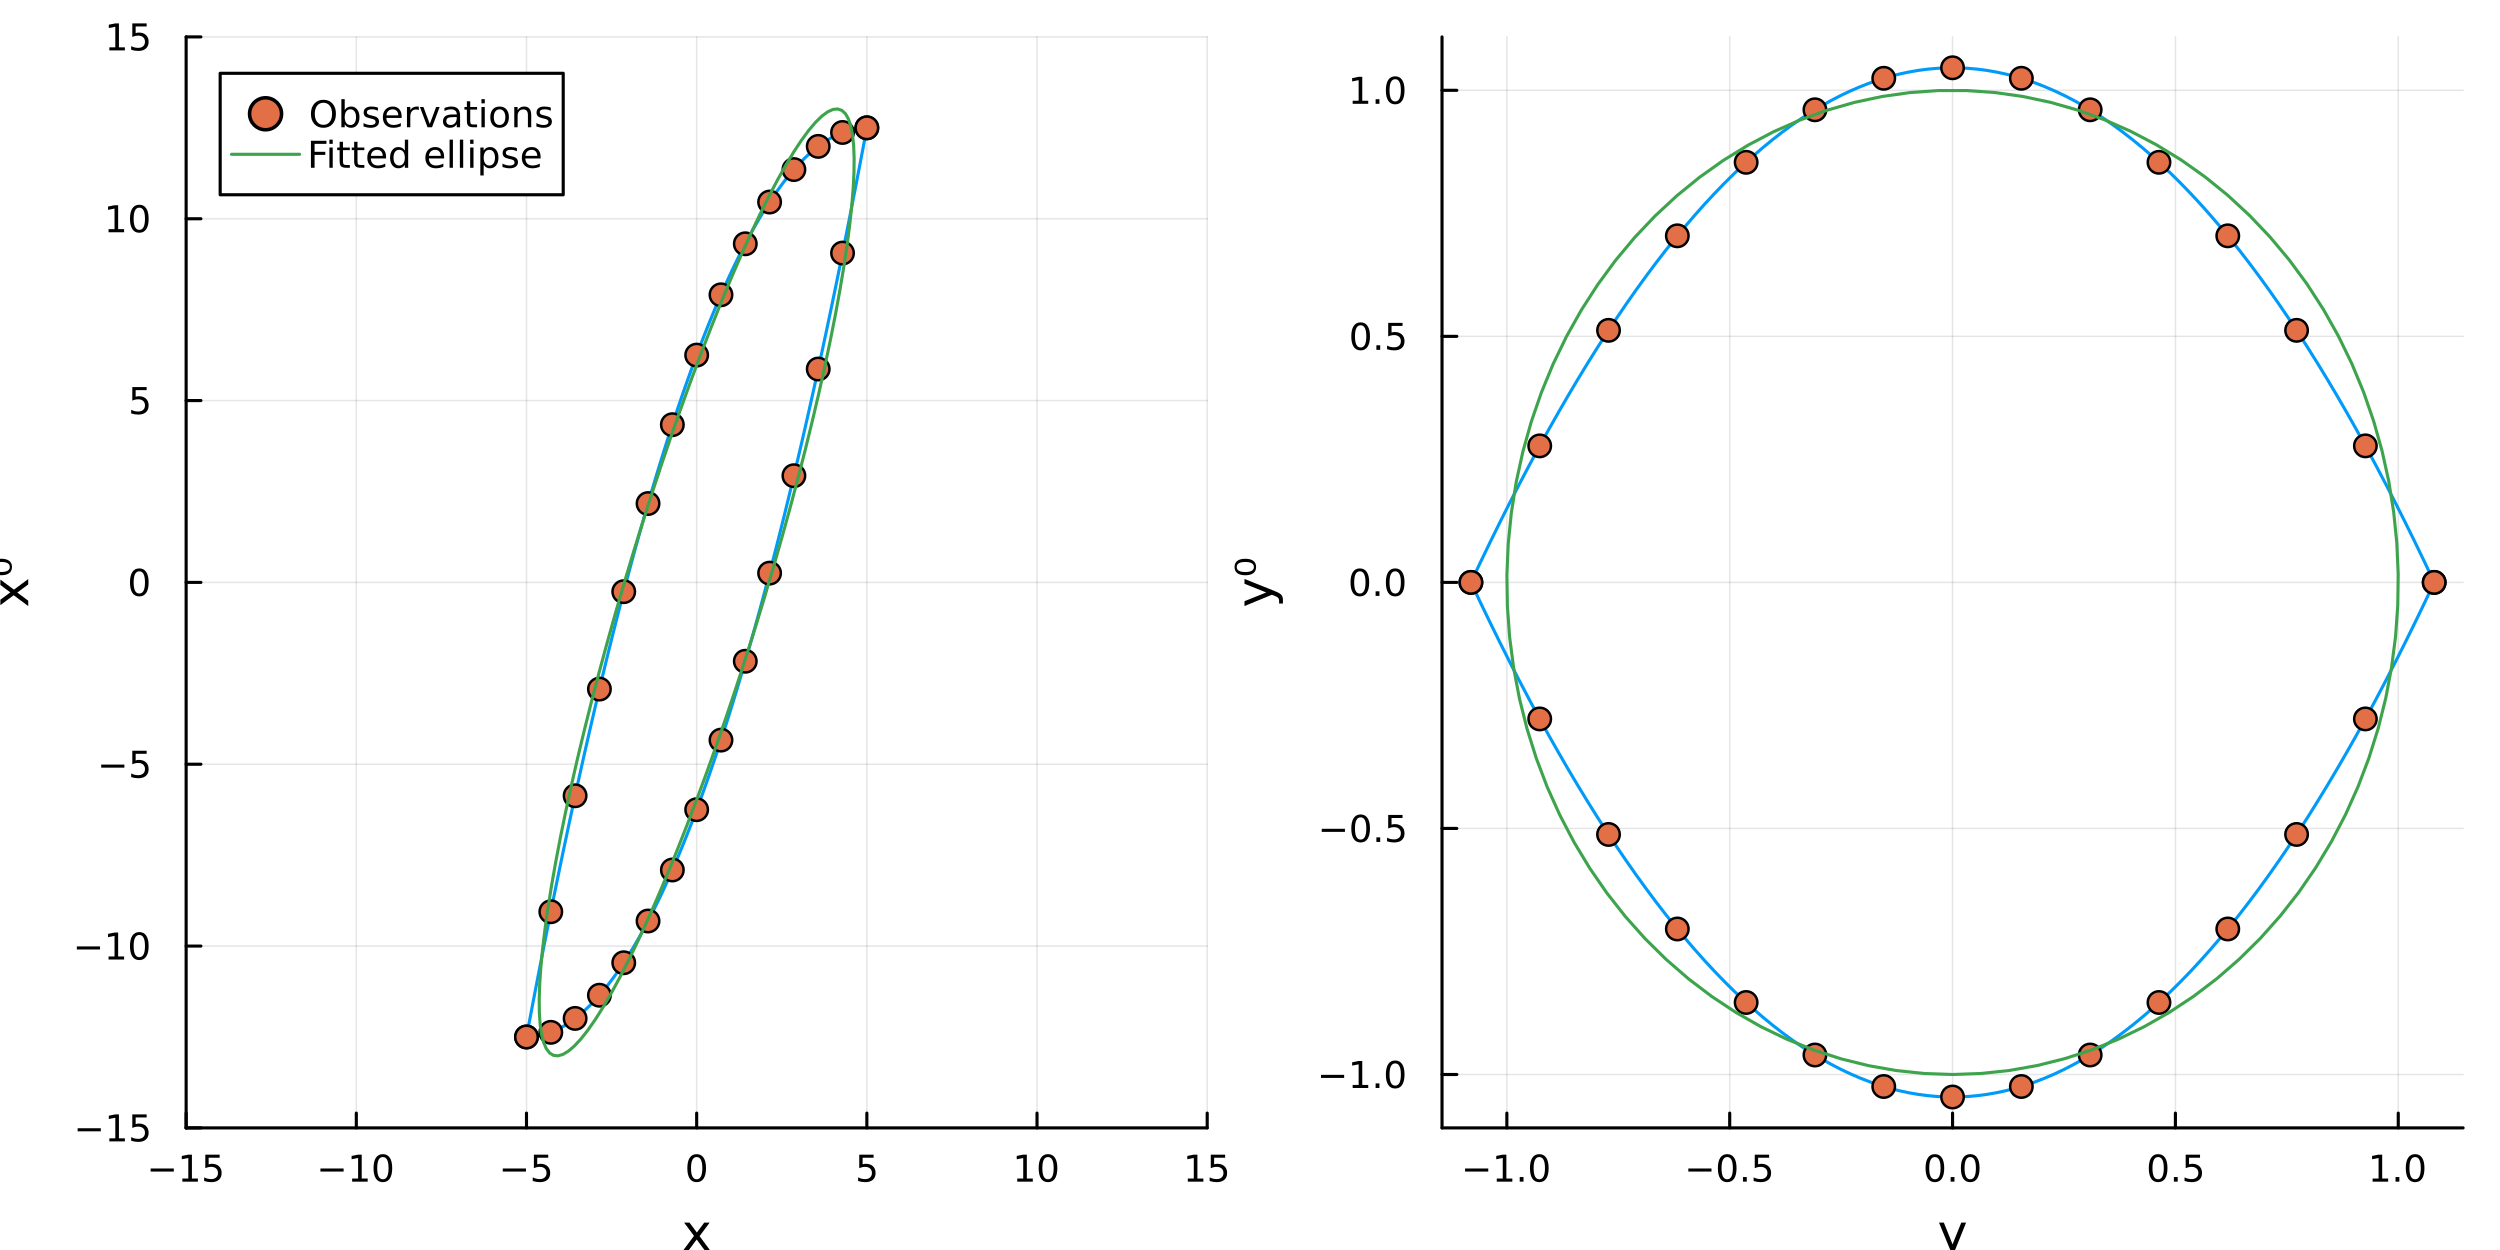 <?xml version="1.0" encoding="utf-8"?>
<svg xmlns="http://www.w3.org/2000/svg" xmlns:xlink="http://www.w3.org/1999/xlink" width="800" height="400" viewBox="0 0 3200 1600">
<rect x="0" y="0" width="3200" height="1600" fill="#333333" stroke="none"/>
<defs>
  <clipPath id="clip960">
    <rect x="0" y="0" width="3200" height="1600"/>
  </clipPath>
</defs>
<path clip-path="url(#clip960)" d="M0 1600 L3200 1600 L3200 0 L0 0  Z" fill="#ffffff" fill-rule="evenodd" fill-opacity="1"/>
<defs>
  <clipPath id="clip961">
    <rect x="640" y="0" width="2241" height="1600"/>
  </clipPath>
</defs>
<path clip-path="url(#clip960)" d="M238.255 1443.7 L1545.22 1443.7 L1545.22 47.244 L238.255 47.244  Z" fill="#ffffff" fill-rule="evenodd" fill-opacity="1"/>
<defs>
  <clipPath id="clip962">
    <rect x="238" y="47" width="1308" height="1397"/>
  </clipPath>
</defs>
<polyline clip-path="url(#clip962)" style="stroke:#000000; stroke-linecap:round; stroke-linejoin:round; stroke-width:2; stroke-opacity:0.1; fill:none" points="238.255,1443.7 238.255,47.244 "/>
<polyline clip-path="url(#clip962)" style="stroke:#000000; stroke-linecap:round; stroke-linejoin:round; stroke-width:2; stroke-opacity:0.1; fill:none" points="456.082,1443.7 456.082,47.244 "/>
<polyline clip-path="url(#clip962)" style="stroke:#000000; stroke-linecap:round; stroke-linejoin:round; stroke-width:2; stroke-opacity:0.1; fill:none" points="673.91,1443.7 673.91,47.244 "/>
<polyline clip-path="url(#clip962)" style="stroke:#000000; stroke-linecap:round; stroke-linejoin:round; stroke-width:2; stroke-opacity:0.1; fill:none" points="891.738,1443.7 891.738,47.244 "/>
<polyline clip-path="url(#clip962)" style="stroke:#000000; stroke-linecap:round; stroke-linejoin:round; stroke-width:2; stroke-opacity:0.1; fill:none" points="1109.57,1443.7 1109.57,47.244 "/>
<polyline clip-path="url(#clip962)" style="stroke:#000000; stroke-linecap:round; stroke-linejoin:round; stroke-width:2; stroke-opacity:0.1; fill:none" points="1327.39,1443.7 1327.39,47.244 "/>
<polyline clip-path="url(#clip962)" style="stroke:#000000; stroke-linecap:round; stroke-linejoin:round; stroke-width:2; stroke-opacity:0.1; fill:none" points="1545.22,1443.7 1545.22,47.244 "/>
<polyline clip-path="url(#clip962)" style="stroke:#000000; stroke-linecap:round; stroke-linejoin:round; stroke-width:2; stroke-opacity:0.1; fill:none" points="238.255,1443.7 1545.22,1443.7 "/>
<polyline clip-path="url(#clip962)" style="stroke:#000000; stroke-linecap:round; stroke-linejoin:round; stroke-width:2; stroke-opacity:0.1; fill:none" points="238.255,1210.96 1545.22,1210.96 "/>
<polyline clip-path="url(#clip962)" style="stroke:#000000; stroke-linecap:round; stroke-linejoin:round; stroke-width:2; stroke-opacity:0.1; fill:none" points="238.255,978.215 1545.22,978.215 "/>
<polyline clip-path="url(#clip962)" style="stroke:#000000; stroke-linecap:round; stroke-linejoin:round; stroke-width:2; stroke-opacity:0.1; fill:none" points="238.255,745.472 1545.22,745.472 "/>
<polyline clip-path="url(#clip962)" style="stroke:#000000; stroke-linecap:round; stroke-linejoin:round; stroke-width:2; stroke-opacity:0.1; fill:none" points="238.255,512.729 1545.22,512.729 "/>
<polyline clip-path="url(#clip962)" style="stroke:#000000; stroke-linecap:round; stroke-linejoin:round; stroke-width:2; stroke-opacity:0.1; fill:none" points="238.255,279.987 1545.22,279.987 "/>
<polyline clip-path="url(#clip962)" style="stroke:#000000; stroke-linecap:round; stroke-linejoin:round; stroke-width:2; stroke-opacity:0.1; fill:none" points="238.255,47.244 1545.22,47.244 "/>
<polyline clip-path="url(#clip960)" style="stroke:#000000; stroke-linecap:round; stroke-linejoin:round; stroke-width:4; stroke-opacity:1; fill:none" points="238.255,1443.7 1545.22,1443.7 "/>
<polyline clip-path="url(#clip960)" style="stroke:#000000; stroke-linecap:round; stroke-linejoin:round; stroke-width:4; stroke-opacity:1; fill:none" points="238.255,1443.7 238.255,1424.8 "/>
<polyline clip-path="url(#clip960)" style="stroke:#000000; stroke-linecap:round; stroke-linejoin:round; stroke-width:4; stroke-opacity:1; fill:none" points="456.082,1443.7 456.082,1424.8 "/>
<polyline clip-path="url(#clip960)" style="stroke:#000000; stroke-linecap:round; stroke-linejoin:round; stroke-width:4; stroke-opacity:1; fill:none" points="673.91,1443.7 673.91,1424.8 "/>
<polyline clip-path="url(#clip960)" style="stroke:#000000; stroke-linecap:round; stroke-linejoin:round; stroke-width:4; stroke-opacity:1; fill:none" points="891.738,1443.7 891.738,1424.8 "/>
<polyline clip-path="url(#clip960)" style="stroke:#000000; stroke-linecap:round; stroke-linejoin:round; stroke-width:4; stroke-opacity:1; fill:none" points="1109.57,1443.7 1109.57,1424.8 "/>
<polyline clip-path="url(#clip960)" style="stroke:#000000; stroke-linecap:round; stroke-linejoin:round; stroke-width:4; stroke-opacity:1; fill:none" points="1327.39,1443.7 1327.39,1424.8 "/>
<polyline clip-path="url(#clip960)" style="stroke:#000000; stroke-linecap:round; stroke-linejoin:round; stroke-width:4; stroke-opacity:1; fill:none" points="1545.22,1443.7 1545.22,1424.8 "/>
<path clip-path="url(#clip960)" d="M192.815 1495.67 L222.491 1495.67 L222.491 1499.61 L192.815 1499.61 L192.815 1495.67 Z" fill="#000000" fill-rule="nonzero" fill-opacity="1" /><path clip-path="url(#clip960)" d="M233.394 1508.56 L241.032 1508.56 L241.032 1482.2 L232.722 1483.87 L232.722 1479.61 L240.986 1477.94 L245.662 1477.94 L245.662 1508.56 L253.301 1508.56 L253.301 1512.5 L233.394 1512.5 L233.394 1508.56 Z" fill="#000000" fill-rule="nonzero" fill-opacity="1" /><path clip-path="url(#clip960)" d="M262.792 1477.94 L281.148 1477.94 L281.148 1481.88 L267.074 1481.88 L267.074 1490.35 Q268.092 1490 269.111 1489.84 Q270.129 1489.65 271.148 1489.65 Q276.935 1489.65 280.315 1492.82 Q283.694 1496 283.694 1501.41 Q283.694 1506.99 280.222 1510.09 Q276.75 1513.17 270.43 1513.17 Q268.255 1513.17 265.986 1512.8 Q263.741 1512.43 261.333 1511.69 L261.333 1506.99 Q263.417 1508.12 265.639 1508.68 Q267.861 1509.24 270.338 1509.24 Q274.342 1509.24 276.68 1507.13 Q279.018 1505.02 279.018 1501.41 Q279.018 1497.8 276.68 1495.69 Q274.342 1493.59 270.338 1493.59 Q268.463 1493.59 266.588 1494 Q264.736 1494.42 262.792 1495.3 L262.792 1477.94 Z" fill="#000000" fill-rule="nonzero" fill-opacity="1" /><path clip-path="url(#clip960)" d="M410.145 1495.67 L439.821 1495.67 L439.821 1499.61 L410.145 1499.61 L410.145 1495.67 Z" fill="#000000" fill-rule="nonzero" fill-opacity="1" /><path clip-path="url(#clip960)" d="M450.724 1508.56 L458.363 1508.56 L458.363 1482.2 L450.052 1483.87 L450.052 1479.61 L458.316 1477.94 L462.992 1477.94 L462.992 1508.56 L470.631 1508.56 L470.631 1512.5 L450.724 1512.5 L450.724 1508.56 Z" fill="#000000" fill-rule="nonzero" fill-opacity="1" /><path clip-path="url(#clip960)" d="M490.075 1481.02 Q486.464 1481.02 484.636 1484.58 Q482.83 1488.12 482.83 1495.25 Q482.83 1502.36 484.636 1505.93 Q486.464 1509.47 490.075 1509.47 Q493.71 1509.47 495.515 1505.93 Q497.344 1502.36 497.344 1495.25 Q497.344 1488.12 495.515 1484.58 Q493.71 1481.02 490.075 1481.02 M490.075 1477.31 Q495.885 1477.31 498.941 1481.92 Q502.02 1486.5 502.02 1495.25 Q502.02 1503.98 498.941 1508.59 Q495.885 1513.17 490.075 1513.17 Q484.265 1513.17 481.186 1508.59 Q478.131 1503.98 478.131 1495.25 Q478.131 1486.5 481.186 1481.92 Q484.265 1477.31 490.075 1477.31 Z" fill="#000000" fill-rule="nonzero" fill-opacity="1" /><path clip-path="url(#clip960)" d="M643.552 1495.67 L673.227 1495.67 L673.227 1499.61 L643.552 1499.61 L643.552 1495.67 Z" fill="#000000" fill-rule="nonzero" fill-opacity="1" /><path clip-path="url(#clip960)" d="M683.366 1477.94 L701.723 1477.94 L701.723 1481.88 L687.649 1481.88 L687.649 1490.35 Q688.667 1490 689.686 1489.84 Q690.704 1489.65 691.723 1489.65 Q697.51 1489.65 700.889 1492.82 Q704.269 1496 704.269 1501.41 Q704.269 1506.99 700.797 1510.09 Q697.324 1513.17 691.005 1513.17 Q688.829 1513.17 686.561 1512.8 Q684.315 1512.43 681.908 1511.69 L681.908 1506.99 Q683.991 1508.12 686.213 1508.68 Q688.436 1509.24 690.912 1509.24 Q694.917 1509.24 697.255 1507.13 Q699.593 1505.02 699.593 1501.41 Q699.593 1497.8 697.255 1495.69 Q694.917 1493.59 690.912 1493.59 Q689.037 1493.59 687.162 1494 Q685.311 1494.42 683.366 1495.3 L683.366 1477.94 Z" fill="#000000" fill-rule="nonzero" fill-opacity="1" /><path clip-path="url(#clip960)" d="M891.738 1481.02 Q888.127 1481.02 886.298 1484.58 Q884.493 1488.12 884.493 1495.25 Q884.493 1502.36 886.298 1505.93 Q888.127 1509.47 891.738 1509.47 Q895.372 1509.47 897.178 1505.93 Q899.006 1502.36 899.006 1495.25 Q899.006 1488.12 897.178 1484.58 Q895.372 1481.02 891.738 1481.02 M891.738 1477.31 Q897.548 1477.31 900.604 1481.92 Q903.682 1486.5 903.682 1495.25 Q903.682 1503.98 900.604 1508.59 Q897.548 1513.17 891.738 1513.17 Q885.928 1513.17 882.849 1508.59 Q879.794 1503.98 879.794 1495.25 Q879.794 1486.5 882.849 1481.92 Q885.928 1477.31 891.738 1477.31 Z" fill="#000000" fill-rule="nonzero" fill-opacity="1" /><path clip-path="url(#clip960)" d="M1099.84 1477.94 L1118.2 1477.94 L1118.2 1481.88 L1104.13 1481.88 L1104.13 1490.35 Q1105.14 1490 1106.16 1489.84 Q1107.18 1489.65 1108.2 1489.65 Q1113.99 1489.65 1117.37 1492.82 Q1120.75 1496 1120.75 1501.41 Q1120.75 1506.99 1117.27 1510.09 Q1113.8 1513.17 1107.48 1513.17 Q1105.31 1513.17 1103.04 1512.8 Q1100.79 1512.43 1098.39 1511.69 L1098.39 1506.99 Q1100.47 1508.12 1102.69 1508.68 Q1104.91 1509.24 1107.39 1509.24 Q1111.39 1509.24 1113.73 1507.13 Q1116.07 1505.02 1116.07 1501.41 Q1116.07 1497.8 1113.73 1495.69 Q1111.39 1493.59 1107.39 1493.59 Q1105.51 1493.59 1103.64 1494 Q1101.79 1494.42 1099.84 1495.3 L1099.84 1477.94 Z" fill="#000000" fill-rule="nonzero" fill-opacity="1" /><path clip-path="url(#clip960)" d="M1302.08 1508.56 L1309.72 1508.56 L1309.72 1482.2 L1301.41 1483.87 L1301.41 1479.61 L1309.67 1477.94 L1314.35 1477.94 L1314.35 1508.56 L1321.99 1508.56 L1321.99 1512.5 L1302.08 1512.5 L1302.08 1508.56 Z" fill="#000000" fill-rule="nonzero" fill-opacity="1" /><path clip-path="url(#clip960)" d="M1341.43 1481.02 Q1337.82 1481.02 1335.99 1484.58 Q1334.19 1488.12 1334.19 1495.25 Q1334.19 1502.36 1335.99 1505.93 Q1337.82 1509.47 1341.43 1509.47 Q1345.07 1509.47 1346.87 1505.93 Q1348.7 1502.36 1348.7 1495.25 Q1348.7 1488.12 1346.87 1484.58 Q1345.07 1481.02 1341.43 1481.02 M1341.43 1477.31 Q1347.24 1477.31 1350.3 1481.92 Q1353.38 1486.5 1353.38 1495.25 Q1353.38 1503.98 1350.3 1508.59 Q1347.24 1513.17 1341.43 1513.17 Q1335.62 1513.17 1332.54 1508.59 Q1329.49 1503.98 1329.49 1495.25 Q1329.49 1486.5 1332.54 1481.92 Q1335.62 1477.31 1341.43 1477.31 Z" fill="#000000" fill-rule="nonzero" fill-opacity="1" /><path clip-path="url(#clip960)" d="M1520.41 1508.56 L1528.05 1508.56 L1528.05 1482.2 L1519.74 1483.87 L1519.74 1479.61 L1528 1477.94 L1532.67 1477.94 L1532.67 1508.56 L1540.31 1508.56 L1540.31 1512.5 L1520.41 1512.5 L1520.41 1508.56 Z" fill="#000000" fill-rule="nonzero" fill-opacity="1" /><path clip-path="url(#clip960)" d="M1549.8 1477.94 L1568.16 1477.94 L1568.16 1481.88 L1554.09 1481.88 L1554.09 1490.35 Q1555.11 1490 1556.12 1489.84 Q1557.14 1489.65 1558.16 1489.65 Q1563.95 1489.65 1567.33 1492.82 Q1570.71 1496 1570.71 1501.41 Q1570.71 1506.99 1567.23 1510.09 Q1563.76 1513.17 1557.44 1513.17 Q1555.27 1513.17 1553 1512.8 Q1550.75 1512.43 1548.35 1511.69 L1548.35 1506.99 Q1550.43 1508.12 1552.65 1508.68 Q1554.87 1509.24 1557.35 1509.24 Q1561.36 1509.24 1563.69 1507.13 Q1566.03 1505.02 1566.03 1501.41 Q1566.03 1497.8 1563.69 1495.69 Q1561.36 1493.59 1557.35 1493.59 Q1555.48 1493.59 1553.6 1494 Q1551.75 1494.42 1549.8 1495.3 L1549.8 1477.94 Z" fill="#000000" fill-rule="nonzero" fill-opacity="1" /><path clip-path="url(#clip960)" d="M908.352 1564.92 L895.462 1582.26 L909.021 1600.56 L902.114 1600.56 L891.738 1586.56 L881.362 1600.56 L874.455 1600.56 L888.3 1581.91 L875.633 1564.92 L882.539 1564.92 L891.993 1577.62 L901.446 1564.92 L908.352 1564.92 Z" fill="#000000" fill-rule="nonzero" fill-opacity="1" /><polyline clip-path="url(#clip960)" style="stroke:#000000; stroke-linecap:round; stroke-linejoin:round; stroke-width:4; stroke-opacity:1; fill:none" points="238.255,1443.7 238.255,47.244 "/>
<polyline clip-path="url(#clip960)" style="stroke:#000000; stroke-linecap:round; stroke-linejoin:round; stroke-width:4; stroke-opacity:1; fill:none" points="238.255,1443.7 257.152,1443.7 "/>
<polyline clip-path="url(#clip960)" style="stroke:#000000; stroke-linecap:round; stroke-linejoin:round; stroke-width:4; stroke-opacity:1; fill:none" points="238.255,1210.96 257.152,1210.96 "/>
<polyline clip-path="url(#clip960)" style="stroke:#000000; stroke-linecap:round; stroke-linejoin:round; stroke-width:4; stroke-opacity:1; fill:none" points="238.255,978.215 257.152,978.215 "/>
<polyline clip-path="url(#clip960)" style="stroke:#000000; stroke-linecap:round; stroke-linejoin:round; stroke-width:4; stroke-opacity:1; fill:none" points="238.255,745.472 257.152,745.472 "/>
<polyline clip-path="url(#clip960)" style="stroke:#000000; stroke-linecap:round; stroke-linejoin:round; stroke-width:4; stroke-opacity:1; fill:none" points="238.255,512.729 257.152,512.729 "/>
<polyline clip-path="url(#clip960)" style="stroke:#000000; stroke-linecap:round; stroke-linejoin:round; stroke-width:4; stroke-opacity:1; fill:none" points="238.255,279.987 257.152,279.987 "/>
<polyline clip-path="url(#clip960)" style="stroke:#000000; stroke-linecap:round; stroke-linejoin:round; stroke-width:4; stroke-opacity:1; fill:none" points="238.255,47.244 257.152,47.244 "/>
<path clip-path="url(#clip960)" d="M99.376 1444.15 L129.051 1444.15 L129.051 1448.09 L99.376 1448.09 L99.376 1444.15 Z" fill="#000000" fill-rule="nonzero" fill-opacity="1" /><path clip-path="url(#clip960)" d="M139.954 1457.04 L147.593 1457.04 L147.593 1430.68 L139.283 1432.35 L139.283 1428.09 L147.547 1426.42 L152.222 1426.42 L152.222 1457.04 L159.861 1457.04 L159.861 1460.98 L139.954 1460.98 L139.954 1457.04 Z" fill="#000000" fill-rule="nonzero" fill-opacity="1" /><path clip-path="url(#clip960)" d="M169.352 1426.42 L187.708 1426.42 L187.708 1430.36 L173.634 1430.36 L173.634 1438.83 Q174.653 1438.48 175.671 1438.32 Q176.69 1438.13 177.708 1438.13 Q183.495 1438.13 186.875 1441.3 Q190.255 1444.48 190.255 1449.89 Q190.255 1455.47 186.782 1458.57 Q183.31 1461.65 176.991 1461.65 Q174.815 1461.65 172.546 1461.28 Q170.301 1460.91 167.894 1460.17 L167.894 1455.47 Q169.977 1456.6 172.199 1457.16 Q174.421 1457.72 176.898 1457.72 Q180.903 1457.72 183.241 1455.61 Q185.579 1453.5 185.579 1449.89 Q185.579 1446.28 183.241 1444.17 Q180.903 1442.07 176.898 1442.07 Q175.023 1442.07 173.148 1442.48 Q171.296 1442.9 169.352 1443.78 L169.352 1426.42 Z" fill="#000000" fill-rule="nonzero" fill-opacity="1" /><path clip-path="url(#clip960)" d="M98.38 1211.41 L128.056 1211.41 L128.056 1215.34 L98.38 1215.34 L98.38 1211.41 Z" fill="#000000" fill-rule="nonzero" fill-opacity="1" /><path clip-path="url(#clip960)" d="M138.959 1224.3 L146.597 1224.3 L146.597 1197.94 L138.287 1199.6 L138.287 1195.34 L146.551 1193.68 L151.227 1193.68 L151.227 1224.3 L158.866 1224.3 L158.866 1228.24 L138.959 1228.24 L138.959 1224.3 Z" fill="#000000" fill-rule="nonzero" fill-opacity="1" /><path clip-path="url(#clip960)" d="M178.31 1196.76 Q174.699 1196.76 172.87 1200.32 Q171.065 1203.86 171.065 1210.99 Q171.065 1218.1 172.87 1221.66 Q174.699 1225.2 178.31 1225.2 Q181.945 1225.2 183.75 1221.66 Q185.579 1218.1 185.579 1210.99 Q185.579 1203.86 183.75 1200.32 Q181.945 1196.76 178.31 1196.76 M178.31 1193.05 Q184.12 1193.05 187.176 1197.66 Q190.255 1202.24 190.255 1210.99 Q190.255 1219.72 187.176 1224.33 Q184.12 1228.91 178.31 1228.91 Q172.5 1228.91 169.421 1224.33 Q166.366 1219.72 166.366 1210.99 Q166.366 1202.24 169.421 1197.66 Q172.5 1193.05 178.31 1193.05 Z" fill="#000000" fill-rule="nonzero" fill-opacity="1" /><path clip-path="url(#clip960)" d="M129.537 978.666 L159.213 978.666 L159.213 982.601 L129.537 982.601 L129.537 978.666 Z" fill="#000000" fill-rule="nonzero" fill-opacity="1" /><path clip-path="url(#clip960)" d="M169.352 960.935 L187.708 960.935 L187.708 964.87 L173.634 964.87 L173.634 973.342 Q174.653 972.995 175.671 972.833 Q176.69 972.647 177.708 972.647 Q183.495 972.647 186.875 975.819 Q190.255 978.99 190.255 984.407 Q190.255 989.985 186.782 993.087 Q183.31 996.166 176.991 996.166 Q174.815 996.166 172.546 995.796 Q170.301 995.425 167.894 994.684 L167.894 989.985 Q169.977 991.12 172.199 991.675 Q174.421 992.231 176.898 992.231 Q180.903 992.231 183.241 990.124 Q185.579 988.018 185.579 984.407 Q185.579 980.796 183.241 978.689 Q180.903 976.583 176.898 976.583 Q175.023 976.583 173.148 976.999 Q171.296 977.416 169.352 978.296 L169.352 960.935 Z" fill="#000000" fill-rule="nonzero" fill-opacity="1" /><path clip-path="url(#clip960)" d="M178.31 731.271 Q174.699 731.271 172.87 734.835 Q171.065 738.377 171.065 745.507 Q171.065 752.613 172.87 756.178 Q174.699 759.72 178.31 759.72 Q181.945 759.72 183.75 756.178 Q185.579 752.613 185.579 745.507 Q185.579 738.377 183.75 734.835 Q181.945 731.271 178.31 731.271 M178.31 727.567 Q184.12 727.567 187.176 732.173 Q190.255 736.757 190.255 745.507 Q190.255 754.233 187.176 758.84 Q184.12 763.423 178.31 763.423 Q172.5 763.423 169.421 758.84 Q166.366 754.233 166.366 745.507 Q166.366 736.757 169.421 732.173 Q172.5 727.567 178.31 727.567 Z" fill="#000000" fill-rule="nonzero" fill-opacity="1" /><path clip-path="url(#clip960)" d="M169.352 495.449 L187.708 495.449 L187.708 499.385 L173.634 499.385 L173.634 507.857 Q174.653 507.509 175.671 507.347 Q176.69 507.162 177.708 507.162 Q183.495 507.162 186.875 510.334 Q190.255 513.505 190.255 518.921 Q190.255 524.5 186.782 527.602 Q183.31 530.681 176.991 530.681 Q174.815 530.681 172.546 530.31 Q170.301 529.94 167.894 529.199 L167.894 524.5 Q169.977 525.634 172.199 526.19 Q174.421 526.745 176.898 526.745 Q180.903 526.745 183.241 524.639 Q185.579 522.533 185.579 518.921 Q185.579 515.31 183.241 513.204 Q180.903 511.097 176.898 511.097 Q175.023 511.097 173.148 511.514 Q171.296 511.931 169.352 512.81 L169.352 495.449 Z" fill="#000000" fill-rule="nonzero" fill-opacity="1" /><path clip-path="url(#clip960)" d="M138.959 293.332 L146.597 293.332 L146.597 266.966 L138.287 268.633 L138.287 264.373 L146.551 262.707 L151.227 262.707 L151.227 293.332 L158.866 293.332 L158.866 297.267 L138.959 297.267 L138.959 293.332 Z" fill="#000000" fill-rule="nonzero" fill-opacity="1" /><path clip-path="url(#clip960)" d="M178.31 265.785 Q174.699 265.785 172.87 269.35 Q171.065 272.892 171.065 280.021 Q171.065 287.128 172.87 290.693 Q174.699 294.234 178.31 294.234 Q181.945 294.234 183.75 290.693 Q185.579 287.128 185.579 280.021 Q185.579 272.892 183.75 269.35 Q181.945 265.785 178.31 265.785 M178.31 262.082 Q184.12 262.082 187.176 266.688 Q190.255 271.271 190.255 280.021 Q190.255 288.748 187.176 293.355 Q184.12 297.938 178.31 297.938 Q172.5 297.938 169.421 293.355 Q166.366 288.748 166.366 280.021 Q166.366 271.271 169.421 266.688 Q172.5 262.082 178.31 262.082 Z" fill="#000000" fill-rule="nonzero" fill-opacity="1" /><path clip-path="url(#clip960)" d="M139.954 60.589 L147.593 60.589 L147.593 34.223 L139.283 35.89 L139.283 31.631 L147.547 29.964 L152.222 29.964 L152.222 60.589 L159.861 60.589 L159.861 64.524 L139.954 64.524 L139.954 60.589 Z" fill="#000000" fill-rule="nonzero" fill-opacity="1" /><path clip-path="url(#clip960)" d="M169.352 29.964 L187.708 29.964 L187.708 33.899 L173.634 33.899 L173.634 42.371 Q174.653 42.024 175.671 41.862 Q176.69 41.677 177.708 41.677 Q183.495 41.677 186.875 44.848 Q190.255 48.02 190.255 53.436 Q190.255 59.015 186.782 62.117 Q183.31 65.195 176.991 65.195 Q174.815 65.195 172.546 64.825 Q170.301 64.455 167.894 63.714 L167.894 59.015 Q169.977 60.149 172.199 60.705 Q174.421 61.26 176.898 61.26 Q180.903 61.26 183.241 59.154 Q185.579 57.047 185.579 53.436 Q185.579 49.825 183.241 47.719 Q180.903 45.612 176.898 45.612 Q175.023 45.612 173.148 46.029 Q171.296 46.446 169.352 47.325 L169.352 29.964 Z" fill="#000000" fill-rule="nonzero" fill-opacity="1" /><path clip-path="url(#clip960)" d="M0.476 741.859 L17.823 754.75 L36.124 741.191 L36.124 748.098 L22.12 758.474 L36.124 768.85 L36.124 775.757 L17.473 761.911 L0.476 774.579 L0.476 767.672 L13.176 758.219 L0.476 748.766 L0.476 741.859 Z" fill="#000000" fill-rule="nonzero" fill-opacity="1" /><path clip-path="url(#clip960)" d="M-6.685 720.916 Q-9.422 722.508 -9.422 725.722 Q-9.422 728.937 -6.685 730.528 Q-3.948 732.152 1.527 732.152 Q7.033 732.152 9.77 730.528 Q12.507 728.937 12.507 725.722 Q12.507 722.508 9.77 720.916 Q7.033 719.293 1.527 719.293 Q-3.948 719.293 -6.685 720.916 M-12.255 725.722 Q-12.255 720.598 -8.722 717.893 Q-5.189 715.187 1.527 715.187 Q8.274 715.187 11.807 717.893 Q15.34 720.598 15.34 725.722 Q15.34 730.879 11.807 733.584 Q8.274 736.289 1.527 736.289 Q-5.189 736.289 -8.722 733.584 Q-12.255 730.879 -12.255 725.722 Z" fill="#000000" fill-rule="nonzero" fill-opacity="1" /><polyline clip-path="url(#clip962)" style="stroke:#009af9; stroke-linecap:round; stroke-linejoin:round; stroke-width:4; stroke-opacity:1; fill:none" points="673.91,1327.33 678.311,1327.21 682.711,1326.85 687.112,1326.26 691.512,1325.43 695.913,1324.36 700.314,1323.05 704.714,1321.51 709.115,1319.73 713.515,1317.71 717.916,1315.46 722.316,1312.96 726.717,1310.23 731.117,1307.26 735.518,1304.06 739.919,1300.61 744.319,1296.93 748.72,1293.01 753.12,1288.86 757.521,1284.47 761.921,1279.83 766.322,1274.97 770.723,1269.86 775.123,1264.52 779.524,1258.94 783.924,1253.12 788.325,1247.06 792.725,1240.77 797.126,1234.24 801.526,1227.47 805.927,1220.47 810.328,1213.23 814.728,1205.74 819.129,1198.03 823.529,1190.07 827.93,1181.88 832.33,1173.45 836.731,1164.78 841.131,1155.88 845.532,1146.73 849.933,1137.35 854.333,1127.74 858.734,1117.88 863.134,1107.79 867.535,1097.46 871.935,1086.89 876.336,1076.09 880.737,1065.04 885.137,1053.77 889.538,1042.25 893.938,1030.49 898.339,1018.5 902.739,1006.27 907.14,993.804 911.54,981.1 915.941,968.158 920.342,954.978 924.742,941.561 929.143,927.907 933.543,914.015 937.944,899.886 942.344,885.519 946.745,870.915 951.146,856.073 955.546,840.994 959.947,825.677 964.347,810.123 968.748,794.331 973.148,778.302 977.549,762.035 981.949,745.531 986.35,728.79 990.751,711.811 995.151,694.594 999.552,677.14 1003.95,659.449 1008.35,641.52 1012.75,623.354 1017.15,604.95 1021.55,586.309 1025.96,567.43 1030.36,548.314 1034.76,528.96 1039.16,509.369 1043.56,489.541 1047.96,469.475 1052.36,449.171 1056.76,428.63 1061.16,407.851 1065.56,386.836 1069.96,365.582 1074.36,344.091 1078.76,322.363 1083.16,300.397 1087.56,278.194 1091.96,255.753 1096.36,233.075 1100.76,210.159 1105.17,187.006 1109.57,163.615 1109.57,163.615 1105.17,163.734 1100.76,164.09 1096.36,164.684 1091.96,165.515 1087.56,166.584 1083.16,167.89 1078.76,169.433 1074.36,171.214 1069.96,173.233 1065.56,175.489 1061.16,177.982 1056.76,180.713 1052.36,183.681 1047.96,186.887 1043.56,190.331 1039.16,194.011 1034.76,197.93 1030.36,202.085 1025.96,206.478 1021.55,211.109 1017.15,215.977 1012.75,221.083 1008.35,226.426 1003.95,232.006 999.552,237.824 995.151,243.88 990.751,250.173 986.35,256.703 981.949,263.471 977.549,270.476 973.148,277.719 968.748,285.199 964.347,292.917 959.947,300.872 955.546,309.065 951.146,317.495 946.745,326.162 942.344,335.067 937.944,344.21 933.543,353.59 929.143,363.207 924.742,373.062 920.342,383.155 915.941,393.485 911.54,404.052 907.14,414.857 902.739,425.899 898.339,437.179 893.938,448.696 889.538,460.451 885.137,472.443 880.737,484.672 876.336,497.14 871.935,509.844 867.535,522.786 863.134,535.966 858.734,549.383 854.333,563.037 849.933,576.929 845.532,591.058 841.131,605.425 836.731,620.029 832.33,634.871 827.93,649.95 823.529,665.267 819.129,680.821 814.728,696.613 810.328,712.642 805.927,728.909 801.526,745.413 797.126,762.154 792.725,779.133 788.325,796.35 783.924,813.803 779.524,831.495 775.123,849.424 770.723,867.59 766.322,885.994 761.921,904.635 757.521,923.514 753.12,942.63 748.72,961.984 744.319,981.575 739.919,1001.4 735.518,1021.47 731.117,1041.77 726.717,1062.31 722.316,1083.09 717.916,1104.11 713.515,1125.36 709.115,1146.85 704.714,1168.58 700.314,1190.55 695.913,1212.75 691.512,1235.19 687.112,1257.87 682.711,1280.78 678.311,1303.94 673.91,1327.33 "/>
<circle clip-path="url(#clip962)" cx="673.91" cy="1327.33" r="14.4" fill="#e26f46" fill-rule="evenodd" fill-opacity="1" stroke="#000000" stroke-opacity="1" stroke-width="3.2"/>
<circle clip-path="url(#clip962)" cx="705.028" cy="1321.39" r="14.4" fill="#e26f46" fill-rule="evenodd" fill-opacity="1" stroke="#000000" stroke-opacity="1" stroke-width="3.2"/>
<circle clip-path="url(#clip962)" cx="736.147" cy="1303.58" r="14.4" fill="#e26f46" fill-rule="evenodd" fill-opacity="1" stroke="#000000" stroke-opacity="1" stroke-width="3.2"/>
<circle clip-path="url(#clip962)" cx="767.265" cy="1273.89" r="14.4" fill="#e26f46" fill-rule="evenodd" fill-opacity="1" stroke="#000000" stroke-opacity="1" stroke-width="3.2"/>
<circle clip-path="url(#clip962)" cx="798.383" cy="1232.33" r="14.4" fill="#e26f46" fill-rule="evenodd" fill-opacity="1" stroke="#000000" stroke-opacity="1" stroke-width="3.2"/>
<circle clip-path="url(#clip962)" cx="829.501" cy="1178.9" r="14.4" fill="#e26f46" fill-rule="evenodd" fill-opacity="1" stroke="#000000" stroke-opacity="1" stroke-width="3.2"/>
<circle clip-path="url(#clip962)" cx="860.62" cy="1113.59" r="14.4" fill="#e26f46" fill-rule="evenodd" fill-opacity="1" stroke="#000000" stroke-opacity="1" stroke-width="3.2"/>
<circle clip-path="url(#clip962)" cx="891.738" cy="1036.4" r="14.4" fill="#e26f46" fill-rule="evenodd" fill-opacity="1" stroke="#000000" stroke-opacity="1" stroke-width="3.2"/>
<circle clip-path="url(#clip962)" cx="922.856" cy="947.341" r="14.4" fill="#e26f46" fill-rule="evenodd" fill-opacity="1" stroke="#000000" stroke-opacity="1" stroke-width="3.2"/>
<circle clip-path="url(#clip962)" cx="953.974" cy="846.406" r="14.4" fill="#e26f46" fill-rule="evenodd" fill-opacity="1" stroke="#000000" stroke-opacity="1" stroke-width="3.2"/>
<circle clip-path="url(#clip962)" cx="985.093" cy="733.597" r="14.4" fill="#e26f46" fill-rule="evenodd" fill-opacity="1" stroke="#000000" stroke-opacity="1" stroke-width="3.2"/>
<circle clip-path="url(#clip962)" cx="1016.21" cy="608.914" r="14.4" fill="#e26f46" fill-rule="evenodd" fill-opacity="1" stroke="#000000" stroke-opacity="1" stroke-width="3.2"/>
<circle clip-path="url(#clip962)" cx="1047.33" cy="472.356" r="14.4" fill="#e26f46" fill-rule="evenodd" fill-opacity="1" stroke="#000000" stroke-opacity="1" stroke-width="3.2"/>
<circle clip-path="url(#clip962)" cx="1078.45" cy="323.923" r="14.4" fill="#e26f46" fill-rule="evenodd" fill-opacity="1" stroke="#000000" stroke-opacity="1" stroke-width="3.2"/>
<circle clip-path="url(#clip962)" cx="1109.57" cy="163.615" r="14.4" fill="#e26f46" fill-rule="evenodd" fill-opacity="1" stroke="#000000" stroke-opacity="1" stroke-width="3.2"/>
<circle clip-path="url(#clip962)" cx="1109.57" cy="163.615" r="14.4" fill="#e26f46" fill-rule="evenodd" fill-opacity="1" stroke="#000000" stroke-opacity="1" stroke-width="3.2"/>
<circle clip-path="url(#clip962)" cx="1078.45" cy="169.553" r="14.4" fill="#e26f46" fill-rule="evenodd" fill-opacity="1" stroke="#000000" stroke-opacity="1" stroke-width="3.2"/>
<circle clip-path="url(#clip962)" cx="1047.33" cy="187.365" r="14.4" fill="#e26f46" fill-rule="evenodd" fill-opacity="1" stroke="#000000" stroke-opacity="1" stroke-width="3.2"/>
<circle clip-path="url(#clip962)" cx="1016.21" cy="217.051" r="14.4" fill="#e26f46" fill-rule="evenodd" fill-opacity="1" stroke="#000000" stroke-opacity="1" stroke-width="3.2"/>
<circle clip-path="url(#clip962)" cx="985.093" cy="258.612" r="14.4" fill="#e26f46" fill-rule="evenodd" fill-opacity="1" stroke="#000000" stroke-opacity="1" stroke-width="3.2"/>
<circle clip-path="url(#clip962)" cx="953.974" cy="312.048" r="14.4" fill="#e26f46" fill-rule="evenodd" fill-opacity="1" stroke="#000000" stroke-opacity="1" stroke-width="3.2"/>
<circle clip-path="url(#clip962)" cx="922.856" cy="377.359" r="14.4" fill="#e26f46" fill-rule="evenodd" fill-opacity="1" stroke="#000000" stroke-opacity="1" stroke-width="3.2"/>
<circle clip-path="url(#clip962)" cx="891.738" cy="454.544" r="14.4" fill="#e26f46" fill-rule="evenodd" fill-opacity="1" stroke="#000000" stroke-opacity="1" stroke-width="3.2"/>
<circle clip-path="url(#clip962)" cx="860.62" cy="543.603" r="14.4" fill="#e26f46" fill-rule="evenodd" fill-opacity="1" stroke="#000000" stroke-opacity="1" stroke-width="3.2"/>
<circle clip-path="url(#clip962)" cx="829.501" cy="644.538" r="14.4" fill="#e26f46" fill-rule="evenodd" fill-opacity="1" stroke="#000000" stroke-opacity="1" stroke-width="3.2"/>
<circle clip-path="url(#clip962)" cx="798.383" cy="757.347" r="14.4" fill="#e26f46" fill-rule="evenodd" fill-opacity="1" stroke="#000000" stroke-opacity="1" stroke-width="3.2"/>
<circle clip-path="url(#clip962)" cx="767.265" cy="882.03" r="14.4" fill="#e26f46" fill-rule="evenodd" fill-opacity="1" stroke="#000000" stroke-opacity="1" stroke-width="3.2"/>
<circle clip-path="url(#clip962)" cx="736.147" cy="1018.59" r="14.4" fill="#e26f46" fill-rule="evenodd" fill-opacity="1" stroke="#000000" stroke-opacity="1" stroke-width="3.2"/>
<circle clip-path="url(#clip962)" cx="705.028" cy="1167.02" r="14.4" fill="#e26f46" fill-rule="evenodd" fill-opacity="1" stroke="#000000" stroke-opacity="1" stroke-width="3.2"/>
<circle clip-path="url(#clip962)" cx="673.91" cy="1327.33" r="14.4" fill="#e26f46" fill-rule="evenodd" fill-opacity="1" stroke="#000000" stroke-opacity="1" stroke-width="3.2"/>
<polyline clip-path="url(#clip962)" style="stroke:#3da44d; stroke-linecap:round; stroke-linejoin:round; stroke-width:4; stroke-opacity:1; fill:none" points="708.431,1350.85 714.118,1351.47 720.521,1349.65 727.613,1345.39 735.366,1338.72 743.749,1329.67 752.728,1318.26 762.266,1304.54 772.326,1288.57 782.866,1270.42 793.845,1250.15 805.218,1227.85 816.939,1203.61 828.962,1177.52 841.238,1149.69 853.716,1120.24 866.348,1089.27 879.082,1056.92 891.867,1023.32 904.652,988.601 917.384,952.901 930.014,916.365 942.489,879.142 954.76,841.38 966.777,803.232 978.492,764.851 989.857,726.393 1000.83,688.011 1011.36,649.86 1021.41,612.095 1030.94,574.867 1039.9,538.325 1048.27,502.618 1056.01,467.889 1063.09,434.277 1069.48,401.918 1075.15,370.943 1080.09,341.476 1084.26,313.636 1087.66,287.534 1090.27,263.277 1092.09,240.961 1093.09,220.676 1093.29,202.505 1092.67,186.52 1091.24,172.786 1089.02,161.358 1085.99,152.281 1082.19,145.594 1077.61,141.322 1072.29,139.482 1066.24,140.083 1059.49,143.121 1052.07,148.585 1043.99,156.452 1035.31,166.691 1026.05,179.261 1016.24,194.11 1005.94,211.18 995.172,230.401 983.991,251.696 972.438,274.979 960.56,300.157 948.405,327.128 936.021,355.784 923.46,386.008 910.77,417.68 898.004,450.672 885.213,484.851 872.448,520.08 859.761,556.216 847.202,593.114 834.823,630.626 822.673,668.6 810.801,706.883 799.255,745.322 788.081,783.762 777.325,822.047 767.03,860.024 757.236,897.54 747.984,934.443 739.311,970.586 731.252,1005.82 723.839,1040.01 717.102,1073.01 711.069,1104.69 705.763,1134.93 701.205,1163.6 697.415,1190.58 694.407,1215.78 692.194,1239.07 690.785,1260.38 690.184,1279.62 690.395,1296.71 691.417,1311.58 693.246,1324.16 695.874,1334.42 699.29,1342.31 703.481,1347.79 708.431,1350.85 "/>
<path clip-path="url(#clip960)" d="M281.82 249.313 L720.918 249.313 L720.918 93.793 L281.82 93.793  Z" fill="#ffffff" fill-rule="evenodd" fill-opacity="1"/>
<polyline clip-path="url(#clip960)" style="stroke:#000000; stroke-linecap:round; stroke-linejoin:round; stroke-width:4; stroke-opacity:1; fill:none" points="281.82,249.313 720.918,249.313 720.918,93.793 281.82,93.793 281.82,249.313 "/>
<circle clip-path="url(#clip960)" cx="339.908" cy="145.633" r="20.48" fill="#e26f46" fill-rule="evenodd" fill-opacity="1" stroke="#000000" stroke-opacity="1" stroke-width="4.551"/>
<path clip-path="url(#clip960)" d="M414.013 131.524 Q408.921 131.524 405.912 135.32 Q402.926 139.116 402.926 145.667 Q402.926 152.195 405.912 155.991 Q408.921 159.788 414.013 159.788 Q419.106 159.788 422.069 155.991 Q425.055 152.195 425.055 145.667 Q425.055 139.116 422.069 135.32 Q419.106 131.524 414.013 131.524 M414.013 127.728 Q421.282 127.728 425.634 132.612 Q429.986 137.473 429.986 145.667 Q429.986 153.839 425.634 158.723 Q421.282 163.584 414.013 163.584 Q406.722 163.584 402.347 158.723 Q397.995 153.862 397.995 145.667 Q397.995 137.473 402.347 132.612 Q406.722 127.728 414.013 127.728 Z" fill="#000000" fill-rule="nonzero" fill-opacity="1" /><path clip-path="url(#clip960)" d="M455.726 149.973 Q455.726 145.274 453.782 142.612 Q451.86 139.927 448.481 139.927 Q445.101 139.927 443.157 142.612 Q441.236 145.274 441.236 149.973 Q441.236 154.672 443.157 157.357 Q445.101 160.019 448.481 160.019 Q451.86 160.019 453.782 157.357 Q455.726 154.672 455.726 149.973 M441.236 140.922 Q442.578 138.607 444.615 137.496 Q446.675 136.362 449.523 136.362 Q454.245 136.362 457.185 140.112 Q460.147 143.862 460.147 149.973 Q460.147 156.084 457.185 159.834 Q454.245 163.584 449.523 163.584 Q446.675 163.584 444.615 162.473 Q442.578 161.339 441.236 159.024 L441.236 162.913 L436.953 162.913 L436.953 126.894 L441.236 126.894 L441.236 140.922 Z" fill="#000000" fill-rule="nonzero" fill-opacity="1" /><path clip-path="url(#clip960)" d="M483.735 137.751 L483.735 141.778 Q481.93 140.853 479.985 140.39 Q478.041 139.927 475.958 139.927 Q472.786 139.927 471.189 140.899 Q469.615 141.871 469.615 143.815 Q469.615 145.297 470.749 146.153 Q471.884 146.987 475.309 147.751 L476.768 148.075 Q481.305 149.047 483.203 150.829 Q485.124 152.589 485.124 155.76 Q485.124 159.371 482.254 161.477 Q479.407 163.584 474.407 163.584 Q472.323 163.584 470.055 163.167 Q467.809 162.774 465.309 161.964 L465.309 157.565 Q467.671 158.792 469.962 159.417 Q472.254 160.019 474.499 160.019 Q477.508 160.019 479.129 159.001 Q480.749 157.959 480.749 156.084 Q480.749 154.348 479.569 153.422 Q478.411 152.496 474.453 151.64 L472.971 151.292 Q469.013 150.459 467.254 148.746 Q465.495 147.01 465.495 144.001 Q465.495 140.343 468.087 138.353 Q470.68 136.362 475.448 136.362 Q477.809 136.362 479.893 136.709 Q481.976 137.056 483.735 137.751 Z" fill="#000000" fill-rule="nonzero" fill-opacity="1" /><path clip-path="url(#clip960)" d="M514.082 148.885 L514.082 150.968 L494.499 150.968 Q494.777 155.366 497.138 157.681 Q499.522 159.973 503.758 159.973 Q506.212 159.973 508.504 159.371 Q510.818 158.769 513.087 157.565 L513.087 161.593 Q510.795 162.565 508.388 163.075 Q505.981 163.584 503.504 163.584 Q497.3 163.584 493.666 159.973 Q490.055 156.362 490.055 150.204 Q490.055 143.839 493.481 140.112 Q496.93 136.362 502.763 136.362 Q507.994 136.362 511.027 139.741 Q514.082 143.098 514.082 148.885 M509.823 147.635 Q509.777 144.14 507.856 142.056 Q505.957 139.973 502.809 139.973 Q499.244 139.973 497.092 141.987 Q494.962 144.001 494.638 147.658 L509.823 147.635 Z" fill="#000000" fill-rule="nonzero" fill-opacity="1" /><path clip-path="url(#clip960)" d="M536.096 140.968 Q535.379 140.552 534.522 140.366 Q533.689 140.158 532.67 140.158 Q529.059 140.158 527.115 142.519 Q525.193 144.857 525.193 149.255 L525.193 162.913 L520.911 162.913 L520.911 136.987 L525.193 136.987 L525.193 141.015 Q526.536 138.653 528.689 137.519 Q530.842 136.362 533.92 136.362 Q534.36 136.362 534.892 136.431 Q535.425 136.478 536.073 136.593 L536.096 140.968 Z" fill="#000000" fill-rule="nonzero" fill-opacity="1" /><path clip-path="url(#clip960)" d="M537.508 136.987 L542.022 136.987 L550.124 158.746 L558.226 136.987 L562.74 136.987 L553.017 162.913 L547.23 162.913 L537.508 136.987 Z" fill="#000000" fill-rule="nonzero" fill-opacity="1" /><path clip-path="url(#clip960)" d="M580.401 149.88 Q575.239 149.88 573.249 151.061 Q571.258 152.241 571.258 155.089 Q571.258 157.357 572.739 158.7 Q574.244 160.019 576.814 160.019 Q580.355 160.019 582.485 157.519 Q584.638 154.996 584.638 150.829 L584.638 149.88 L580.401 149.88 M588.897 148.121 L588.897 162.913 L584.638 162.913 L584.638 158.977 Q583.179 161.339 581.003 162.473 Q578.827 163.584 575.679 163.584 Q571.698 163.584 569.337 161.362 Q566.999 159.116 566.999 155.366 Q566.999 150.991 569.915 148.769 Q572.855 146.547 578.665 146.547 L584.638 146.547 L584.638 146.13 Q584.638 143.191 582.693 141.593 Q580.772 139.973 577.276 139.973 Q575.054 139.973 572.948 140.505 Q570.841 141.038 568.897 142.103 L568.897 138.167 Q571.235 137.265 573.434 136.825 Q575.633 136.362 577.716 136.362 Q583.341 136.362 586.119 139.278 Q588.897 142.195 588.897 148.121 Z" fill="#000000" fill-rule="nonzero" fill-opacity="1" /><path clip-path="url(#clip960)" d="M601.883 129.626 L601.883 136.987 L610.656 136.987 L610.656 140.297 L601.883 140.297 L601.883 154.371 Q601.883 157.542 602.739 158.445 Q603.619 159.348 606.281 159.348 L610.656 159.348 L610.656 162.913 L606.281 162.913 Q601.35 162.913 599.475 161.084 Q597.6 159.232 597.6 154.371 L597.6 140.297 L594.475 140.297 L594.475 136.987 L597.6 136.987 L597.6 129.626 L601.883 129.626 Z" fill="#000000" fill-rule="nonzero" fill-opacity="1" /><path clip-path="url(#clip960)" d="M616.258 136.987 L620.517 136.987 L620.517 162.913 L616.258 162.913 L616.258 136.987 M616.258 126.894 L620.517 126.894 L620.517 132.288 L616.258 132.288 L616.258 126.894 Z" fill="#000000" fill-rule="nonzero" fill-opacity="1" /><path clip-path="url(#clip960)" d="M639.475 139.973 Q636.049 139.973 634.059 142.658 Q632.068 145.32 632.068 149.973 Q632.068 154.626 634.035 157.311 Q636.026 159.973 639.475 159.973 Q642.878 159.973 644.869 157.288 Q646.859 154.602 646.859 149.973 Q646.859 145.366 644.869 142.681 Q642.878 139.973 639.475 139.973 M639.475 136.362 Q645.031 136.362 648.202 139.973 Q651.373 143.584 651.373 149.973 Q651.373 156.339 648.202 159.973 Q645.031 163.584 639.475 163.584 Q633.897 163.584 630.725 159.973 Q627.577 156.339 627.577 149.973 Q627.577 143.584 630.725 139.973 Q633.897 136.362 639.475 136.362 Z" fill="#000000" fill-rule="nonzero" fill-opacity="1" /><path clip-path="url(#clip960)" d="M679.984 147.265 L679.984 162.913 L675.725 162.913 L675.725 147.403 Q675.725 143.723 674.29 141.894 Q672.855 140.066 669.984 140.066 Q666.535 140.066 664.545 142.265 Q662.554 144.464 662.554 148.26 L662.554 162.913 L658.271 162.913 L658.271 136.987 L662.554 136.987 L662.554 141.015 Q664.082 138.677 666.142 137.519 Q668.225 136.362 670.933 136.362 Q675.401 136.362 677.693 139.14 Q679.984 141.894 679.984 147.265 Z" fill="#000000" fill-rule="nonzero" fill-opacity="1" /><path clip-path="url(#clip960)" d="M705.007 137.751 L705.007 141.778 Q703.202 140.853 701.257 140.39 Q699.313 139.927 697.23 139.927 Q694.058 139.927 692.461 140.899 Q690.887 141.871 690.887 143.815 Q690.887 145.297 692.021 146.153 Q693.155 146.987 696.581 147.751 L698.04 148.075 Q702.577 149.047 704.475 150.829 Q706.396 152.589 706.396 155.76 Q706.396 159.371 703.526 161.477 Q700.679 163.584 695.679 163.584 Q693.595 163.584 691.327 163.167 Q689.081 162.774 686.581 161.964 L686.581 157.565 Q688.943 158.792 691.234 159.417 Q693.526 160.019 695.771 160.019 Q698.78 160.019 700.401 159.001 Q702.021 157.959 702.021 156.084 Q702.021 154.348 700.841 153.422 Q699.683 152.496 695.725 151.64 L694.243 151.292 Q690.285 150.459 688.526 148.746 Q686.767 147.01 686.767 144.001 Q686.767 140.343 689.359 138.353 Q691.952 136.362 696.72 136.362 Q699.081 136.362 701.165 136.709 Q703.248 137.056 705.007 137.751 Z" fill="#000000" fill-rule="nonzero" fill-opacity="1" /><polyline clip-path="url(#clip960)" style="stroke:#3da44d; stroke-linecap:round; stroke-linejoin:round; stroke-width:4; stroke-opacity:1; fill:none" points="296.342,197.473 383.473,197.473 "/>
<path clip-path="url(#clip960)" d="M397.995 180.193 L417.856 180.193 L417.856 184.128 L402.671 184.128 L402.671 194.313 L416.375 194.313 L416.375 198.248 L402.671 198.248 L402.671 214.753 L397.995 214.753 L397.995 180.193 Z" fill="#000000" fill-rule="nonzero" fill-opacity="1" /><path clip-path="url(#clip960)" d="M421.629 188.827 L425.888 188.827 L425.888 214.753 L421.629 214.753 L421.629 188.827 M421.629 178.734 L425.888 178.734 L425.888 184.128 L421.629 184.128 L421.629 178.734 Z" fill="#000000" fill-rule="nonzero" fill-opacity="1" /><path clip-path="url(#clip960)" d="M439.013 181.466 L439.013 188.827 L447.786 188.827 L447.786 192.137 L439.013 192.137 L439.013 206.211 Q439.013 209.382 439.87 210.285 Q440.749 211.188 443.411 211.188 L447.786 211.188 L447.786 214.753 L443.411 214.753 Q438.481 214.753 436.606 212.924 Q434.731 211.072 434.731 206.211 L434.731 192.137 L431.606 192.137 L431.606 188.827 L434.731 188.827 L434.731 181.466 L439.013 181.466 Z" fill="#000000" fill-rule="nonzero" fill-opacity="1" /><path clip-path="url(#clip960)" d="M457.601 181.466 L457.601 188.827 L466.374 188.827 L466.374 192.137 L457.601 192.137 L457.601 206.211 Q457.601 209.382 458.458 210.285 Q459.337 211.188 461.999 211.188 L466.374 211.188 L466.374 214.753 L461.999 214.753 Q457.069 214.753 455.194 212.924 Q453.319 211.072 453.319 206.211 L453.319 192.137 L450.194 192.137 L450.194 188.827 L453.319 188.827 L453.319 181.466 L457.601 181.466 Z" fill="#000000" fill-rule="nonzero" fill-opacity="1" /><path clip-path="url(#clip960)" d="M494.152 200.725 L494.152 202.808 L474.569 202.808 Q474.846 207.206 477.208 209.521 Q479.592 211.813 483.828 211.813 Q486.282 211.813 488.573 211.211 Q490.888 210.609 493.157 209.405 L493.157 213.433 Q490.865 214.405 488.458 214.915 Q486.05 215.424 483.573 215.424 Q477.37 215.424 473.735 211.813 Q470.124 208.202 470.124 202.044 Q470.124 195.679 473.55 191.952 Q476.999 188.202 482.833 188.202 Q488.064 188.202 491.096 191.581 Q494.152 194.938 494.152 200.725 M489.893 199.475 Q489.846 195.98 487.925 193.896 Q486.027 191.813 482.879 191.813 Q479.314 191.813 477.161 193.827 Q475.032 195.841 474.708 199.498 L489.893 199.475 Z" fill="#000000" fill-rule="nonzero" fill-opacity="1" /><path clip-path="url(#clip960)" d="M518.203 192.762 L518.203 178.734 L522.462 178.734 L522.462 214.753 L518.203 214.753 L518.203 210.864 Q516.86 213.179 514.8 214.313 Q512.763 215.424 509.893 215.424 Q505.194 215.424 502.231 211.674 Q499.291 207.924 499.291 201.813 Q499.291 195.702 502.231 191.952 Q505.194 188.202 509.893 188.202 Q512.763 188.202 514.8 189.336 Q516.86 190.447 518.203 192.762 M503.689 201.813 Q503.689 206.512 505.61 209.197 Q507.555 211.859 510.934 211.859 Q514.314 211.859 516.258 209.197 Q518.203 206.512 518.203 201.813 Q518.203 197.114 516.258 194.452 Q514.314 191.767 510.934 191.767 Q507.555 191.767 505.61 194.452 Q503.689 197.114 503.689 201.813 Z" fill="#000000" fill-rule="nonzero" fill-opacity="1" /><path clip-path="url(#clip960)" d="M568.48 200.725 L568.48 202.808 L548.897 202.808 Q549.175 207.206 551.536 209.521 Q553.92 211.813 558.156 211.813 Q560.61 211.813 562.902 211.211 Q565.216 210.609 567.485 209.405 L567.485 213.433 Q565.193 214.405 562.786 214.915 Q560.378 215.424 557.902 215.424 Q551.698 215.424 548.064 211.813 Q544.453 208.202 544.453 202.044 Q544.453 195.679 547.878 191.952 Q551.328 188.202 557.161 188.202 Q562.392 188.202 565.425 191.581 Q568.48 194.938 568.48 200.725 M564.221 199.475 Q564.175 195.98 562.253 193.896 Q560.355 191.813 557.207 191.813 Q553.642 191.813 551.49 193.827 Q549.36 195.841 549.036 199.498 L564.221 199.475 Z" fill="#000000" fill-rule="nonzero" fill-opacity="1" /><path clip-path="url(#clip960)" d="M575.471 178.734 L579.73 178.734 L579.73 214.753 L575.471 214.753 L575.471 178.734 Z" fill="#000000" fill-rule="nonzero" fill-opacity="1" /><path clip-path="url(#clip960)" d="M588.642 178.734 L592.901 178.734 L592.901 214.753 L588.642 214.753 L588.642 178.734 Z" fill="#000000" fill-rule="nonzero" fill-opacity="1" /><path clip-path="url(#clip960)" d="M601.813 188.827 L606.073 188.827 L606.073 214.753 L601.813 214.753 L601.813 188.827 M601.813 178.734 L606.073 178.734 L606.073 184.128 L601.813 184.128 L601.813 178.734 Z" fill="#000000" fill-rule="nonzero" fill-opacity="1" /><path clip-path="url(#clip960)" d="M619.105 210.864 L619.105 224.614 L614.823 224.614 L614.823 188.827 L619.105 188.827 L619.105 192.762 Q620.448 190.447 622.485 189.336 Q624.545 188.202 627.392 188.202 Q632.114 188.202 635.054 191.952 Q638.017 195.702 638.017 201.813 Q638.017 207.924 635.054 211.674 Q632.114 215.424 627.392 215.424 Q624.545 215.424 622.485 214.313 Q620.448 213.179 619.105 210.864 M633.596 201.813 Q633.596 197.114 631.651 194.452 Q629.73 191.767 626.35 191.767 Q622.971 191.767 621.026 194.452 Q619.105 197.114 619.105 201.813 Q619.105 206.512 621.026 209.197 Q622.971 211.859 626.35 211.859 Q629.73 211.859 631.651 209.197 Q633.596 206.512 633.596 201.813 Z" fill="#000000" fill-rule="nonzero" fill-opacity="1" /><path clip-path="url(#clip960)" d="M661.605 189.591 L661.605 193.618 Q659.799 192.693 657.855 192.23 Q655.91 191.767 653.827 191.767 Q650.656 191.767 649.058 192.739 Q647.484 193.711 647.484 195.655 Q647.484 197.137 648.619 197.993 Q649.753 198.827 653.179 199.591 L654.637 199.915 Q659.174 200.887 661.072 202.669 Q662.994 204.429 662.994 207.6 Q662.994 211.211 660.123 213.317 Q657.276 215.424 652.276 215.424 Q650.193 215.424 647.924 215.007 Q645.679 214.614 643.179 213.804 L643.179 209.405 Q645.54 210.632 647.832 211.257 Q650.123 211.859 652.369 211.859 Q655.378 211.859 656.998 210.841 Q658.619 209.799 658.619 207.924 Q658.619 206.188 657.438 205.262 Q656.281 204.336 652.322 203.48 L650.841 203.132 Q646.883 202.299 645.123 200.586 Q643.364 198.85 643.364 195.841 Q643.364 192.183 645.957 190.193 Q648.549 188.202 653.318 188.202 Q655.679 188.202 657.762 188.549 Q659.845 188.896 661.605 189.591 Z" fill="#000000" fill-rule="nonzero" fill-opacity="1" /><path clip-path="url(#clip960)" d="M691.952 200.725 L691.952 202.808 L672.369 202.808 Q672.646 207.206 675.007 209.521 Q677.392 211.813 681.628 211.813 Q684.081 211.813 686.373 211.211 Q688.688 210.609 690.956 209.405 L690.956 213.433 Q688.665 214.405 686.257 214.915 Q683.85 215.424 681.373 215.424 Q675.169 215.424 671.535 211.813 Q667.924 208.202 667.924 202.044 Q667.924 195.679 671.35 191.952 Q674.799 188.202 680.632 188.202 Q685.864 188.202 688.896 191.581 Q691.952 194.938 691.952 200.725 M687.693 199.475 Q687.646 195.98 685.725 193.896 Q683.827 191.813 680.679 191.813 Q677.114 191.813 674.961 193.827 Q672.832 195.841 672.507 199.498 L687.693 199.475 Z" fill="#000000" fill-rule="nonzero" fill-opacity="1" /><path clip-path="url(#clip960)" d="M1845.79 1443.7 L3152.76 1443.7 L3152.76 47.244 L1845.79 47.244  Z" fill="#ffffff" fill-rule="evenodd" fill-opacity="1"/>
<defs>
  <clipPath id="clip963">
    <rect x="1845" y="47" width="1308" height="1397"/>
  </clipPath>
</defs>
<polyline clip-path="url(#clip963)" style="stroke:#000000; stroke-linecap:round; stroke-linejoin:round; stroke-width:2; stroke-opacity:0.1; fill:none" points="1928.77,1443.7 1928.77,47.244 "/>
<polyline clip-path="url(#clip963)" style="stroke:#000000; stroke-linecap:round; stroke-linejoin:round; stroke-width:2; stroke-opacity:0.1; fill:none" points="2214.02,1443.7 2214.02,47.244 "/>
<polyline clip-path="url(#clip963)" style="stroke:#000000; stroke-linecap:round; stroke-linejoin:round; stroke-width:2; stroke-opacity:0.1; fill:none" points="2499.27,1443.7 2499.27,47.244 "/>
<polyline clip-path="url(#clip963)" style="stroke:#000000; stroke-linecap:round; stroke-linejoin:round; stroke-width:2; stroke-opacity:0.1; fill:none" points="2784.52,1443.7 2784.52,47.244 "/>
<polyline clip-path="url(#clip963)" style="stroke:#000000; stroke-linecap:round; stroke-linejoin:round; stroke-width:2; stroke-opacity:0.1; fill:none" points="3069.77,1443.7 3069.77,47.244 "/>
<polyline clip-path="url(#clip963)" style="stroke:#000000; stroke-linecap:round; stroke-linejoin:round; stroke-width:2; stroke-opacity:0.1; fill:none" points="1845.79,1375.35 3152.76,1375.35 "/>
<polyline clip-path="url(#clip963)" style="stroke:#000000; stroke-linecap:round; stroke-linejoin:round; stroke-width:2; stroke-opacity:0.1; fill:none" points="1845.79,1060.41 3152.76,1060.41 "/>
<polyline clip-path="url(#clip963)" style="stroke:#000000; stroke-linecap:round; stroke-linejoin:round; stroke-width:2; stroke-opacity:0.1; fill:none" points="1845.79,745.472 3152.76,745.472 "/>
<polyline clip-path="url(#clip963)" style="stroke:#000000; stroke-linecap:round; stroke-linejoin:round; stroke-width:2; stroke-opacity:0.1; fill:none" points="1845.79,430.533 3152.76,430.533 "/>
<polyline clip-path="url(#clip963)" style="stroke:#000000; stroke-linecap:round; stroke-linejoin:round; stroke-width:2; stroke-opacity:0.1; fill:none" points="1845.79,115.595 3152.76,115.595 "/>
<polyline clip-path="url(#clip960)" style="stroke:#000000; stroke-linecap:round; stroke-linejoin:round; stroke-width:4; stroke-opacity:1; fill:none" points="1845.79,1443.7 3152.76,1443.7 "/>
<polyline clip-path="url(#clip960)" style="stroke:#000000; stroke-linecap:round; stroke-linejoin:round; stroke-width:4; stroke-opacity:1; fill:none" points="1928.77,1443.7 1928.77,1424.8 "/>
<polyline clip-path="url(#clip960)" style="stroke:#000000; stroke-linecap:round; stroke-linejoin:round; stroke-width:4; stroke-opacity:1; fill:none" points="2214.02,1443.7 2214.02,1424.8 "/>
<polyline clip-path="url(#clip960)" style="stroke:#000000; stroke-linecap:round; stroke-linejoin:round; stroke-width:4; stroke-opacity:1; fill:none" points="2499.27,1443.7 2499.27,1424.8 "/>
<polyline clip-path="url(#clip960)" style="stroke:#000000; stroke-linecap:round; stroke-linejoin:round; stroke-width:4; stroke-opacity:1; fill:none" points="2784.52,1443.7 2784.52,1424.8 "/>
<polyline clip-path="url(#clip960)" style="stroke:#000000; stroke-linecap:round; stroke-linejoin:round; stroke-width:4; stroke-opacity:1; fill:none" points="3069.77,1443.7 3069.77,1424.8 "/>
<path clip-path="url(#clip960)" d="M1875.3 1495.67 L1904.98 1495.67 L1904.98 1499.61 L1875.3 1499.61 L1875.3 1495.67 Z" fill="#000000" fill-rule="nonzero" fill-opacity="1" /><path clip-path="url(#clip960)" d="M1915.88 1508.56 L1923.52 1508.56 L1923.52 1482.2 L1915.21 1483.87 L1915.21 1479.61 L1923.47 1477.94 L1928.15 1477.94 L1928.15 1508.56 L1935.79 1508.56 L1935.79 1512.5 L1915.88 1512.5 L1915.88 1508.56 Z" fill="#000000" fill-rule="nonzero" fill-opacity="1" /><path clip-path="url(#clip960)" d="M1945.23 1506.62 L1950.11 1506.62 L1950.11 1512.5 L1945.23 1512.5 L1945.23 1506.62 Z" fill="#000000" fill-rule="nonzero" fill-opacity="1" /><path clip-path="url(#clip960)" d="M1970.3 1481.02 Q1966.69 1481.02 1964.86 1484.58 Q1963.05 1488.12 1963.05 1495.25 Q1963.05 1502.36 1964.86 1505.93 Q1966.69 1509.47 1970.3 1509.47 Q1973.93 1509.47 1975.74 1505.93 Q1977.57 1502.36 1977.57 1495.25 Q1977.57 1488.12 1975.74 1484.58 Q1973.93 1481.02 1970.3 1481.02 M1970.3 1477.31 Q1976.11 1477.31 1979.16 1481.92 Q1982.24 1486.5 1982.24 1495.25 Q1982.24 1503.98 1979.16 1508.59 Q1976.11 1513.17 1970.3 1513.17 Q1964.49 1513.17 1961.41 1508.59 Q1958.35 1503.98 1958.35 1495.25 Q1958.35 1486.5 1961.41 1481.92 Q1964.49 1477.31 1970.3 1477.31 Z" fill="#000000" fill-rule="nonzero" fill-opacity="1" /><path clip-path="url(#clip960)" d="M2161.05 1495.67 L2190.72 1495.67 L2190.72 1499.61 L2161.05 1499.61 L2161.05 1495.67 Z" fill="#000000" fill-rule="nonzero" fill-opacity="1" /><path clip-path="url(#clip960)" d="M2210.82 1481.02 Q2207.21 1481.02 2205.38 1484.58 Q2203.57 1488.12 2203.57 1495.25 Q2203.57 1502.36 2205.38 1505.93 Q2207.21 1509.47 2210.82 1509.47 Q2214.45 1509.47 2216.26 1505.93 Q2218.08 1502.36 2218.08 1495.25 Q2218.08 1488.12 2216.26 1484.58 Q2214.45 1481.02 2210.82 1481.02 M2210.82 1477.31 Q2216.63 1477.31 2219.68 1481.92 Q2222.76 1486.5 2222.76 1495.25 Q2222.76 1503.98 2219.68 1508.59 Q2216.63 1513.17 2210.82 1513.17 Q2205.01 1513.17 2201.93 1508.59 Q2198.87 1503.98 2198.87 1495.25 Q2198.87 1486.5 2201.93 1481.92 Q2205.01 1477.31 2210.82 1477.31 Z" fill="#000000" fill-rule="nonzero" fill-opacity="1" /><path clip-path="url(#clip960)" d="M2230.98 1506.62 L2235.86 1506.62 L2235.86 1512.5 L2230.98 1512.5 L2230.98 1506.62 Z" fill="#000000" fill-rule="nonzero" fill-opacity="1" /><path clip-path="url(#clip960)" d="M2246.09 1477.94 L2264.45 1477.94 L2264.45 1481.88 L2250.38 1481.88 L2250.38 1490.35 Q2251.39 1490 2252.41 1489.84 Q2253.43 1489.65 2254.45 1489.65 Q2260.24 1489.65 2263.62 1492.82 Q2267 1496 2267 1501.41 Q2267 1506.99 2263.52 1510.09 Q2260.05 1513.17 2253.73 1513.17 Q2251.56 1513.17 2249.29 1512.8 Q2247.04 1512.43 2244.64 1511.69 L2244.64 1506.99 Q2246.72 1508.12 2248.94 1508.68 Q2251.16 1509.24 2253.64 1509.24 Q2257.64 1509.24 2259.98 1507.13 Q2262.32 1505.02 2262.32 1501.41 Q2262.32 1497.8 2259.98 1495.69 Q2257.64 1493.59 2253.64 1493.59 Q2251.76 1493.59 2249.89 1494 Q2248.04 1494.42 2246.09 1495.3 L2246.09 1477.94 Z" fill="#000000" fill-rule="nonzero" fill-opacity="1" /><path clip-path="url(#clip960)" d="M2476.66 1481.02 Q2473.05 1481.02 2471.22 1484.58 Q2469.41 1488.12 2469.41 1495.25 Q2469.41 1502.36 2471.22 1505.93 Q2473.05 1509.47 2476.66 1509.47 Q2480.29 1509.47 2482.1 1505.93 Q2483.93 1502.36 2483.93 1495.25 Q2483.93 1488.12 2482.1 1484.58 Q2480.29 1481.02 2476.66 1481.02 M2476.66 1477.31 Q2482.47 1477.31 2485.52 1481.92 Q2488.6 1486.5 2488.6 1495.25 Q2488.6 1503.98 2485.52 1508.59 Q2482.47 1513.17 2476.66 1513.17 Q2470.85 1513.17 2467.77 1508.59 Q2464.71 1503.98 2464.71 1495.25 Q2464.71 1486.5 2467.77 1481.92 Q2470.85 1477.31 2476.66 1477.31 Z" fill="#000000" fill-rule="nonzero" fill-opacity="1" /><path clip-path="url(#clip960)" d="M2496.82 1506.62 L2501.7 1506.62 L2501.7 1512.5 L2496.82 1512.5 L2496.82 1506.62 Z" fill="#000000" fill-rule="nonzero" fill-opacity="1" /><path clip-path="url(#clip960)" d="M2521.89 1481.02 Q2518.28 1481.02 2516.45 1484.58 Q2514.64 1488.12 2514.64 1495.25 Q2514.64 1502.36 2516.45 1505.93 Q2518.28 1509.47 2521.89 1509.47 Q2525.52 1509.47 2527.33 1505.93 Q2529.16 1502.36 2529.16 1495.25 Q2529.16 1488.12 2527.33 1484.58 Q2525.52 1481.02 2521.89 1481.02 M2521.89 1477.31 Q2527.7 1477.31 2530.75 1481.92 Q2533.83 1486.5 2533.83 1495.25 Q2533.83 1503.98 2530.75 1508.59 Q2527.7 1513.17 2521.89 1513.17 Q2516.08 1513.17 2513 1508.59 Q2509.94 1503.98 2509.94 1495.25 Q2509.94 1486.5 2513 1481.92 Q2516.08 1477.31 2521.89 1477.31 Z" fill="#000000" fill-rule="nonzero" fill-opacity="1" /><path clip-path="url(#clip960)" d="M2762.41 1481.02 Q2758.79 1481.02 2756.97 1484.58 Q2755.16 1488.12 2755.16 1495.25 Q2755.16 1502.36 2756.97 1505.93 Q2758.79 1509.47 2762.41 1509.47 Q2766.04 1509.47 2767.84 1505.93 Q2769.67 1502.36 2769.67 1495.25 Q2769.67 1488.12 2767.84 1484.58 Q2766.04 1481.02 2762.41 1481.02 M2762.41 1477.31 Q2768.22 1477.31 2771.27 1481.92 Q2774.35 1486.5 2774.35 1495.25 Q2774.35 1503.98 2771.27 1508.59 Q2768.22 1513.17 2762.41 1513.17 Q2756.6 1513.17 2753.52 1508.59 Q2750.46 1503.98 2750.46 1495.25 Q2750.46 1486.5 2753.52 1481.92 Q2756.6 1477.31 2762.41 1477.31 Z" fill="#000000" fill-rule="nonzero" fill-opacity="1" /><path clip-path="url(#clip960)" d="M2782.57 1506.62 L2787.45 1506.62 L2787.45 1512.5 L2782.57 1512.5 L2782.57 1506.62 Z" fill="#000000" fill-rule="nonzero" fill-opacity="1" /><path clip-path="url(#clip960)" d="M2797.68 1477.94 L2816.04 1477.94 L2816.04 1481.88 L2801.97 1481.88 L2801.97 1490.35 Q2802.98 1490 2804 1489.84 Q2805.02 1489.65 2806.04 1489.65 Q2811.83 1489.65 2815.21 1492.82 Q2818.59 1496 2818.59 1501.41 Q2818.59 1506.99 2815.11 1510.09 Q2811.64 1513.17 2805.32 1513.17 Q2803.15 1513.17 2800.88 1512.8 Q2798.63 1512.43 2796.22 1511.69 L2796.22 1506.99 Q2798.31 1508.12 2800.53 1508.68 Q2802.75 1509.24 2805.23 1509.24 Q2809.23 1509.24 2811.57 1507.13 Q2813.91 1505.02 2813.91 1501.41 Q2813.91 1497.8 2811.57 1495.69 Q2809.23 1493.59 2805.23 1493.59 Q2803.35 1493.59 2801.48 1494 Q2799.63 1494.42 2797.68 1495.3 L2797.68 1477.94 Z" fill="#000000" fill-rule="nonzero" fill-opacity="1" /><path clip-path="url(#clip960)" d="M3036.93 1508.56 L3044.57 1508.56 L3044.57 1482.2 L3036.26 1483.87 L3036.26 1479.61 L3044.52 1477.94 L3049.2 1477.94 L3049.2 1508.56 L3056.83 1508.56 L3056.83 1512.5 L3036.93 1512.5 L3036.93 1508.56 Z" fill="#000000" fill-rule="nonzero" fill-opacity="1" /><path clip-path="url(#clip960)" d="M3066.28 1506.62 L3071.16 1506.62 L3071.16 1512.5 L3066.28 1512.5 L3066.28 1506.62 Z" fill="#000000" fill-rule="nonzero" fill-opacity="1" /><path clip-path="url(#clip960)" d="M3091.35 1481.02 Q3087.74 1481.02 3085.91 1484.58 Q3084.1 1488.12 3084.1 1495.25 Q3084.1 1502.36 3085.91 1505.93 Q3087.74 1509.47 3091.35 1509.47 Q3094.98 1509.47 3096.79 1505.93 Q3098.62 1502.36 3098.62 1495.25 Q3098.62 1488.12 3096.79 1484.58 Q3094.98 1481.02 3091.35 1481.02 M3091.35 1477.31 Q3097.16 1477.31 3100.21 1481.92 Q3103.29 1486.5 3103.29 1495.25 Q3103.29 1503.98 3100.21 1508.59 Q3097.16 1513.17 3091.35 1513.17 Q3085.54 1513.17 3082.46 1508.59 Q3079.4 1503.98 3079.4 1495.25 Q3079.4 1486.5 3082.46 1481.92 Q3085.54 1477.31 3091.35 1477.31 Z" fill="#000000" fill-rule="nonzero" fill-opacity="1" /><path clip-path="url(#clip960)" d="M2500.96 1603.87 Q2498.48 1610.24 2496.12 1612.18 Q2493.77 1614.12 2489.82 1614.12 L2485.14 1614.12 L2485.14 1609.22 L2488.58 1609.22 Q2491 1609.22 2492.33 1608.08 Q2493.67 1606.93 2495.29 1602.66 L2496.34 1599.99 L2481.93 1564.92 L2488.13 1564.92 L2499.27 1592.8 L2510.41 1564.92 L2516.62 1564.92 L2500.96 1603.87 Z" fill="#000000" fill-rule="nonzero" fill-opacity="1" /><polyline clip-path="url(#clip960)" style="stroke:#000000; stroke-linecap:round; stroke-linejoin:round; stroke-width:4; stroke-opacity:1; fill:none" points="1845.79,1443.7 1845.79,47.244 "/>
<polyline clip-path="url(#clip960)" style="stroke:#000000; stroke-linecap:round; stroke-linejoin:round; stroke-width:4; stroke-opacity:1; fill:none" points="1845.79,1375.35 1864.69,1375.35 "/>
<polyline clip-path="url(#clip960)" style="stroke:#000000; stroke-linecap:round; stroke-linejoin:round; stroke-width:4; stroke-opacity:1; fill:none" points="1845.79,1060.41 1864.69,1060.41 "/>
<polyline clip-path="url(#clip960)" style="stroke:#000000; stroke-linecap:round; stroke-linejoin:round; stroke-width:4; stroke-opacity:1; fill:none" points="1845.79,745.472 1864.69,745.472 "/>
<polyline clip-path="url(#clip960)" style="stroke:#000000; stroke-linecap:round; stroke-linejoin:round; stroke-width:4; stroke-opacity:1; fill:none" points="1845.79,430.533 1864.69,430.533 "/>
<polyline clip-path="url(#clip960)" style="stroke:#000000; stroke-linecap:round; stroke-linejoin:round; stroke-width:4; stroke-opacity:1; fill:none" points="1845.79,115.595 1864.69,115.595 "/>
<path clip-path="url(#clip960)" d="M1690.85 1375.8 L1720.52 1375.8 L1720.52 1379.74 L1690.85 1379.74 L1690.85 1375.8 Z" fill="#000000" fill-rule="nonzero" fill-opacity="1" /><path clip-path="url(#clip960)" d="M1731.42 1388.69 L1739.06 1388.69 L1739.06 1362.33 L1730.75 1363.99 L1730.75 1359.74 L1739.02 1358.07 L1743.69 1358.07 L1743.69 1388.69 L1751.33 1388.69 L1751.33 1392.63 L1731.42 1392.63 L1731.42 1388.69 Z" fill="#000000" fill-rule="nonzero" fill-opacity="1" /><path clip-path="url(#clip960)" d="M1760.78 1386.75 L1765.66 1386.75 L1765.66 1392.63 L1760.78 1392.63 L1760.78 1386.75 Z" fill="#000000" fill-rule="nonzero" fill-opacity="1" /><path clip-path="url(#clip960)" d="M1785.84 1361.15 Q1782.23 1361.15 1780.41 1364.71 Q1778.6 1368.25 1778.6 1375.38 Q1778.6 1382.49 1780.41 1386.05 Q1782.23 1389.6 1785.84 1389.6 Q1789.48 1389.6 1791.28 1386.05 Q1793.11 1382.49 1793.11 1375.38 Q1793.11 1368.25 1791.28 1364.71 Q1789.48 1361.15 1785.84 1361.15 M1785.84 1357.44 Q1791.66 1357.44 1794.71 1362.05 Q1797.79 1366.63 1797.79 1375.38 Q1797.79 1384.11 1794.71 1388.72 Q1791.66 1393.3 1785.84 1393.3 Q1780.03 1393.3 1776.96 1388.72 Q1773.9 1384.11 1773.9 1375.38 Q1773.9 1366.63 1776.96 1362.05 Q1780.03 1357.44 1785.84 1357.44 Z" fill="#000000" fill-rule="nonzero" fill-opacity="1" /><path clip-path="url(#clip960)" d="M1691.84 1060.86 L1721.52 1060.86 L1721.52 1064.8 L1691.84 1064.8 L1691.84 1060.86 Z" fill="#000000" fill-rule="nonzero" fill-opacity="1" /><path clip-path="url(#clip960)" d="M1741.61 1046.21 Q1738 1046.21 1736.17 1049.77 Q1734.36 1053.32 1734.36 1060.45 Q1734.36 1067.55 1736.17 1071.12 Q1738 1074.66 1741.61 1074.66 Q1745.24 1074.66 1747.05 1071.12 Q1748.88 1067.55 1748.88 1060.45 Q1748.88 1053.32 1747.05 1049.77 Q1745.24 1046.21 1741.61 1046.21 M1741.61 1042.51 Q1747.42 1042.51 1750.47 1047.11 Q1753.55 1051.7 1753.55 1060.45 Q1753.55 1069.17 1750.47 1073.78 Q1747.42 1078.36 1741.61 1078.36 Q1735.8 1078.36 1732.72 1073.78 Q1729.66 1069.17 1729.66 1060.45 Q1729.66 1051.7 1732.72 1047.11 Q1735.8 1042.51 1741.61 1042.51 Z" fill="#000000" fill-rule="nonzero" fill-opacity="1" /><path clip-path="url(#clip960)" d="M1761.77 1071.81 L1766.66 1071.81 L1766.66 1077.69 L1761.77 1077.69 L1761.77 1071.81 Z" fill="#000000" fill-rule="nonzero" fill-opacity="1" /><path clip-path="url(#clip960)" d="M1776.89 1043.13 L1795.24 1043.13 L1795.24 1047.07 L1781.17 1047.07 L1781.17 1055.54 Q1782.19 1055.19 1783.21 1055.03 Q1784.22 1054.84 1785.24 1054.84 Q1791.03 1054.84 1794.41 1058.01 Q1797.79 1061.19 1797.79 1066.6 Q1797.79 1072.18 1794.32 1075.28 Q1790.84 1078.36 1784.53 1078.36 Q1782.35 1078.36 1780.08 1077.99 Q1777.84 1077.62 1775.43 1076.88 L1775.43 1072.18 Q1777.51 1073.32 1779.73 1073.87 Q1781.96 1074.43 1784.43 1074.43 Q1788.44 1074.43 1790.78 1072.32 Q1793.11 1070.21 1793.11 1066.6 Q1793.11 1062.99 1790.78 1060.89 Q1788.44 1058.78 1784.43 1058.78 Q1782.56 1058.78 1780.68 1059.2 Q1778.83 1059.61 1776.89 1060.49 L1776.89 1043.13 Z" fill="#000000" fill-rule="nonzero" fill-opacity="1" /><path clip-path="url(#clip960)" d="M1740.61 731.271 Q1737 731.271 1735.17 734.835 Q1733.37 738.377 1733.37 745.507 Q1733.37 752.613 1735.17 756.178 Q1737 759.72 1740.61 759.72 Q1744.25 759.72 1746.05 756.178 Q1747.88 752.613 1747.88 745.507 Q1747.88 738.377 1746.05 734.835 Q1744.25 731.271 1740.61 731.271 M1740.61 727.567 Q1746.42 727.567 1749.48 732.173 Q1752.56 736.757 1752.56 745.507 Q1752.56 754.233 1749.48 758.84 Q1746.42 763.423 1740.61 763.423 Q1734.8 763.423 1731.72 758.84 Q1728.67 754.233 1728.67 745.507 Q1728.67 736.757 1731.72 732.173 Q1734.8 727.567 1740.61 727.567 Z" fill="#000000" fill-rule="nonzero" fill-opacity="1" /><path clip-path="url(#clip960)" d="M1760.78 756.872 L1765.66 756.872 L1765.66 762.752 L1760.78 762.752 L1760.78 756.872 Z" fill="#000000" fill-rule="nonzero" fill-opacity="1" /><path clip-path="url(#clip960)" d="M1785.84 731.271 Q1782.23 731.271 1780.41 734.835 Q1778.6 738.377 1778.6 745.507 Q1778.6 752.613 1780.41 756.178 Q1782.23 759.72 1785.84 759.72 Q1789.48 759.72 1791.28 756.178 Q1793.11 752.613 1793.11 745.507 Q1793.11 738.377 1791.28 734.835 Q1789.48 731.271 1785.84 731.271 M1785.84 727.567 Q1791.66 727.567 1794.71 732.173 Q1797.79 736.757 1797.79 745.507 Q1797.79 754.233 1794.71 758.84 Q1791.66 763.423 1785.84 763.423 Q1780.03 763.423 1776.96 758.84 Q1773.9 754.233 1773.9 745.507 Q1773.9 736.757 1776.96 732.173 Q1780.03 727.567 1785.84 727.567 Z" fill="#000000" fill-rule="nonzero" fill-opacity="1" /><path clip-path="url(#clip960)" d="M1741.61 416.332 Q1738 416.332 1736.17 419.897 Q1734.36 423.439 1734.36 430.568 Q1734.36 437.675 1736.17 441.239 Q1738 444.781 1741.61 444.781 Q1745.24 444.781 1747.05 441.239 Q1748.88 437.675 1748.88 430.568 Q1748.88 423.439 1747.05 419.897 Q1745.24 416.332 1741.61 416.332 M1741.61 412.628 Q1747.42 412.628 1750.47 417.235 Q1753.55 421.818 1753.55 430.568 Q1753.55 439.295 1750.47 443.901 Q1747.42 448.485 1741.61 448.485 Q1735.8 448.485 1732.72 443.901 Q1729.66 439.295 1729.66 430.568 Q1729.66 421.818 1732.72 417.235 Q1735.8 412.628 1741.61 412.628 Z" fill="#000000" fill-rule="nonzero" fill-opacity="1" /><path clip-path="url(#clip960)" d="M1761.77 441.934 L1766.66 441.934 L1766.66 447.813 L1761.77 447.813 L1761.77 441.934 Z" fill="#000000" fill-rule="nonzero" fill-opacity="1" /><path clip-path="url(#clip960)" d="M1776.89 413.253 L1795.24 413.253 L1795.24 417.189 L1781.17 417.189 L1781.17 425.661 Q1782.19 425.314 1783.21 425.152 Q1784.22 424.966 1785.24 424.966 Q1791.03 424.966 1794.41 428.138 Q1797.79 431.309 1797.79 436.726 Q1797.79 442.304 1794.32 445.406 Q1790.84 448.485 1784.53 448.485 Q1782.35 448.485 1780.08 448.114 Q1777.84 447.744 1775.43 447.003 L1775.43 442.304 Q1777.51 443.438 1779.73 443.994 Q1781.96 444.55 1784.43 444.55 Q1788.44 444.55 1790.78 442.443 Q1793.11 440.337 1793.11 436.726 Q1793.11 433.114 1790.78 431.008 Q1788.44 428.902 1784.43 428.902 Q1782.56 428.902 1780.68 429.318 Q1778.83 429.735 1776.89 430.614 L1776.89 413.253 Z" fill="#000000" fill-rule="nonzero" fill-opacity="1" /><path clip-path="url(#clip960)" d="M1731.42 128.94 L1739.06 128.94 L1739.06 102.574 L1730.75 104.241 L1730.75 99.982 L1739.02 98.315 L1743.69 98.315 L1743.69 128.94 L1751.33 128.94 L1751.33 132.875 L1731.42 132.875 L1731.42 128.94 Z" fill="#000000" fill-rule="nonzero" fill-opacity="1" /><path clip-path="url(#clip960)" d="M1760.78 126.995 L1765.66 126.995 L1765.66 132.875 L1760.78 132.875 L1760.78 126.995 Z" fill="#000000" fill-rule="nonzero" fill-opacity="1" /><path clip-path="url(#clip960)" d="M1785.84 101.394 Q1782.23 101.394 1780.41 104.958 Q1778.6 108.5 1778.6 115.63 Q1778.6 122.736 1780.41 126.301 Q1782.23 129.843 1785.84 129.843 Q1789.48 129.843 1791.28 126.301 Q1793.11 122.736 1793.11 115.63 Q1793.11 108.5 1791.28 104.958 Q1789.48 101.394 1785.84 101.394 M1785.84 97.69 Q1791.66 97.69 1794.71 102.296 Q1797.79 106.88 1797.79 115.63 Q1797.79 124.356 1794.71 128.963 Q1791.66 133.546 1785.84 133.546 Q1780.03 133.546 1776.96 128.963 Q1773.9 124.356 1773.9 115.63 Q1773.9 106.88 1776.96 102.296 Q1780.03 97.69 1785.84 97.69 Z" fill="#000000" fill-rule="nonzero" fill-opacity="1" /><path clip-path="url(#clip960)" d="M1631.9 756.692 Q1638.27 759.174 1640.21 761.529 Q1642.15 763.885 1642.15 767.832 L1642.15 772.51 L1637.25 772.51 L1637.25 769.073 Q1637.25 766.654 1636.1 765.317 Q1634.96 763.98 1630.69 762.357 L1628.02 761.307 L1592.94 775.725 L1592.94 769.518 L1620.82 758.378 L1592.94 747.238 L1592.94 741.032 L1631.9 756.692 Z" fill="#000000" fill-rule="nonzero" fill-opacity="1" /><path clip-path="url(#clip960)" d="M1585.78 720.948 Q1583.04 722.54 1583.04 725.754 Q1583.04 728.969 1585.78 730.56 Q1588.52 732.184 1593.99 732.184 Q1599.5 732.184 1602.24 730.56 Q1604.97 728.969 1604.97 725.754 Q1604.97 722.54 1602.24 720.948 Q1599.5 719.325 1593.99 719.325 Q1588.52 719.325 1585.78 720.948 M1580.21 725.754 Q1580.21 720.63 1583.74 717.924 Q1587.28 715.219 1593.99 715.219 Q1600.74 715.219 1604.27 717.924 Q1607.81 720.63 1607.81 725.754 Q1607.81 730.91 1604.27 733.616 Q1600.74 736.321 1593.99 736.321 Q1587.28 736.321 1583.74 733.616 Q1580.21 730.91 1580.21 725.754 Z" fill="#000000" fill-rule="nonzero" fill-opacity="1" /><polyline clip-path="url(#clip963)" style="stroke:#009af9; stroke-linecap:round; stroke-linejoin:round; stroke-width:4; stroke-opacity:1; fill:none" points="1882.78,745.472 1895.23,771.818 1907.69,797.625 1920.14,822.896 1932.6,847.628 1945.05,871.823 1957.51,895.48 1969.96,918.6 1982.41,941.182 1994.87,963.226 2007.32,984.732 2019.78,1005.7 2032.23,1026.13 2044.69,1046.03 2057.14,1065.38 2069.6,1084.2 2082.05,1102.48 2094.5,1120.22 2106.96,1137.43 2119.41,1154.1 2131.87,1170.23 2144.32,1185.82 2156.78,1200.87 2169.23,1215.39 2181.68,1229.37 2194.14,1242.81 2206.59,1255.72 2219.05,1268.08 2231.5,1279.91 2243.96,1291.2 2256.41,1301.95 2268.87,1312.17 2281.32,1321.85 2293.77,1330.99 2306.23,1339.59 2318.68,1347.66 2331.14,1355.18 2343.59,1362.17 2356.05,1368.62 2368.5,1374.54 2380.96,1379.92 2393.41,1384.75 2405.86,1389.06 2418.32,1392.82 2430.77,1396.05 2443.23,1398.73 2455.68,1400.88 2468.14,1402.5 2480.59,1403.57 2493.05,1404.11 2505.5,1404.11 2517.95,1403.57 2530.41,1402.5 2542.86,1400.88 2555.32,1398.73 2567.77,1396.05 2580.23,1392.82 2592.68,1389.06 2605.14,1384.75 2617.59,1379.92 2630.04,1374.54 2642.5,1368.62 2654.95,1362.17 2667.41,1355.18 2679.86,1347.66 2692.32,1339.59 2704.77,1330.99 2717.22,1321.85 2729.68,1312.17 2742.13,1301.95 2754.59,1291.2 2767.04,1279.91 2779.5,1268.08 2791.95,1255.72 2804.41,1242.81 2816.86,1229.37 2829.31,1215.39 2841.77,1200.87 2854.22,1185.82 2866.68,1170.23 2879.13,1154.1 2891.59,1137.43 2904.04,1120.22 2916.5,1102.48 2928.95,1084.2 2941.4,1065.38 2953.86,1046.03 2966.31,1026.13 2978.77,1005.7 2991.22,984.732 3003.68,963.226 3016.13,941.182 3028.59,918.6 3041.04,895.48 3053.49,871.823 3065.95,847.628 3078.4,822.896 3090.86,797.625 3103.31,771.818 3115.77,745.472 3103.31,719.126 3090.86,693.319 3078.4,668.048 3065.95,643.316 3053.49,619.121 3041.04,595.464 3028.59,572.344 3016.13,549.762 3003.68,527.718 2991.22,506.212 2978.77,485.243 2966.31,464.811 2953.86,444.918 2941.4,425.562 2928.95,406.744 2916.5,388.463 2904.04,370.72 2891.59,353.515 2879.13,336.847 2866.68,320.717 2854.22,305.125 2841.77,290.071 2829.31,275.554 2816.86,261.574 2804.41,248.133 2791.95,235.229 2779.5,222.863 2767.04,211.034 2754.59,199.743 2742.13,188.99 2729.68,178.774 2717.22,169.096 2704.77,159.956 2692.32,151.353 2679.86,143.288 2667.41,135.761 2654.95,128.771 2642.5,122.319 2630.04,116.405 2617.59,111.029 2605.14,106.19 2592.68,101.888 2580.23,98.125 2567.77,94.899 2555.32,92.21 2542.86,90.06 2530.41,88.447 2517.95,87.371 2505.5,86.834 2493.05,86.834 2480.59,87.371 2468.14,88.447 2455.68,90.06 2443.23,92.21 2430.77,94.899 2418.32,98.125 2405.86,101.888 2393.41,106.19 2380.96,111.029 2368.5,116.405 2356.05,122.319 2343.59,128.771 2331.14,135.761 2318.68,143.288 2306.23,151.353 2293.77,159.956 2281.32,169.096 2268.87,178.774 2256.41,188.99 2243.96,199.743 2231.5,211.034 2219.05,222.863 2206.59,235.229 2194.14,248.133 2181.68,261.574 2169.23,275.554 2156.78,290.071 2144.32,305.125 2131.87,320.717 2119.41,336.847 2106.96,353.515 2094.5,370.72 2082.05,388.463 2069.6,406.744 2057.14,425.562 2044.69,444.918 2032.23,464.811 2019.78,485.243 2007.32,506.212 1994.87,527.718 1982.41,549.762 1969.96,572.344 1957.51,595.464 1945.05,619.121 1932.6,643.316 1920.14,668.048 1907.69,693.319 1895.23,719.126 1882.78,745.472 "/>
<circle clip-path="url(#clip963)" cx="1882.78" cy="745.472" r="14.4" fill="#e26f46" fill-rule="evenodd" fill-opacity="1" stroke="#000000" stroke-opacity="1" stroke-width="3.2"/>
<circle clip-path="url(#clip963)" cx="1970.85" cy="920.231" r="14.4" fill="#e26f46" fill-rule="evenodd" fill-opacity="1" stroke="#000000" stroke-opacity="1" stroke-width="3.2"/>
<circle clip-path="url(#clip963)" cx="2058.92" cy="1068.1" r="14.4" fill="#e26f46" fill-rule="evenodd" fill-opacity="1" stroke="#000000" stroke-opacity="1" stroke-width="3.2"/>
<circle clip-path="url(#clip963)" cx="2146.99" cy="1189.09" r="14.4" fill="#e26f46" fill-rule="evenodd" fill-opacity="1" stroke="#000000" stroke-opacity="1" stroke-width="3.2"/>
<circle clip-path="url(#clip963)" cx="2235.06" cy="1283.19" r="14.4" fill="#e26f46" fill-rule="evenodd" fill-opacity="1" stroke="#000000" stroke-opacity="1" stroke-width="3.2"/>
<circle clip-path="url(#clip963)" cx="2323.13" cy="1350.41" r="14.4" fill="#e26f46" fill-rule="evenodd" fill-opacity="1" stroke="#000000" stroke-opacity="1" stroke-width="3.2"/>
<circle clip-path="url(#clip963)" cx="2411.2" cy="1390.73" r="14.4" fill="#e26f46" fill-rule="evenodd" fill-opacity="1" stroke="#000000" stroke-opacity="1" stroke-width="3.2"/>
<circle clip-path="url(#clip963)" cx="2499.27" cy="1404.18" r="14.4" fill="#e26f46" fill-rule="evenodd" fill-opacity="1" stroke="#000000" stroke-opacity="1" stroke-width="3.2"/>
<circle clip-path="url(#clip963)" cx="2587.34" cy="1390.73" r="14.4" fill="#e26f46" fill-rule="evenodd" fill-opacity="1" stroke="#000000" stroke-opacity="1" stroke-width="3.2"/>
<circle clip-path="url(#clip963)" cx="2675.41" cy="1350.41" r="14.4" fill="#e26f46" fill-rule="evenodd" fill-opacity="1" stroke="#000000" stroke-opacity="1" stroke-width="3.2"/>
<circle clip-path="url(#clip963)" cx="2763.48" cy="1283.19" r="14.4" fill="#e26f46" fill-rule="evenodd" fill-opacity="1" stroke="#000000" stroke-opacity="1" stroke-width="3.2"/>
<circle clip-path="url(#clip963)" cx="2851.55" cy="1189.09" r="14.4" fill="#e26f46" fill-rule="evenodd" fill-opacity="1" stroke="#000000" stroke-opacity="1" stroke-width="3.2"/>
<circle clip-path="url(#clip963)" cx="2939.63" cy="1068.1" r="14.4" fill="#e26f46" fill-rule="evenodd" fill-opacity="1" stroke="#000000" stroke-opacity="1" stroke-width="3.2"/>
<circle clip-path="url(#clip963)" cx="3027.7" cy="920.231" r="14.4" fill="#e26f46" fill-rule="evenodd" fill-opacity="1" stroke="#000000" stroke-opacity="1" stroke-width="3.2"/>
<circle clip-path="url(#clip963)" cx="3115.77" cy="745.472" r="14.4" fill="#e26f46" fill-rule="evenodd" fill-opacity="1" stroke="#000000" stroke-opacity="1" stroke-width="3.2"/>
<circle clip-path="url(#clip963)" cx="3115.77" cy="745.472" r="14.4" fill="#e26f46" fill-rule="evenodd" fill-opacity="1" stroke="#000000" stroke-opacity="1" stroke-width="3.2"/>
<circle clip-path="url(#clip963)" cx="3027.7" cy="570.713" r="14.4" fill="#e26f46" fill-rule="evenodd" fill-opacity="1" stroke="#000000" stroke-opacity="1" stroke-width="3.2"/>
<circle clip-path="url(#clip963)" cx="2939.63" cy="422.841" r="14.4" fill="#e26f46" fill-rule="evenodd" fill-opacity="1" stroke="#000000" stroke-opacity="1" stroke-width="3.2"/>
<circle clip-path="url(#clip963)" cx="2851.55" cy="301.854" r="14.4" fill="#e26f46" fill-rule="evenodd" fill-opacity="1" stroke="#000000" stroke-opacity="1" stroke-width="3.2"/>
<circle clip-path="url(#clip963)" cx="2763.48" cy="207.753" r="14.4" fill="#e26f46" fill-rule="evenodd" fill-opacity="1" stroke="#000000" stroke-opacity="1" stroke-width="3.2"/>
<circle clip-path="url(#clip963)" cx="2675.41" cy="140.538" r="14.4" fill="#e26f46" fill-rule="evenodd" fill-opacity="1" stroke="#000000" stroke-opacity="1" stroke-width="3.2"/>
<circle clip-path="url(#clip963)" cx="2587.34" cy="100.209" r="14.4" fill="#e26f46" fill-rule="evenodd" fill-opacity="1" stroke="#000000" stroke-opacity="1" stroke-width="3.2"/>
<circle clip-path="url(#clip963)" cx="2499.27" cy="86.766" r="14.4" fill="#e26f46" fill-rule="evenodd" fill-opacity="1" stroke="#000000" stroke-opacity="1" stroke-width="3.2"/>
<circle clip-path="url(#clip963)" cx="2411.2" cy="100.209" r="14.4" fill="#e26f46" fill-rule="evenodd" fill-opacity="1" stroke="#000000" stroke-opacity="1" stroke-width="3.2"/>
<circle clip-path="url(#clip963)" cx="2323.13" cy="140.538" r="14.4" fill="#e26f46" fill-rule="evenodd" fill-opacity="1" stroke="#000000" stroke-opacity="1" stroke-width="3.2"/>
<circle clip-path="url(#clip963)" cx="2235.06" cy="207.753" r="14.4" fill="#e26f46" fill-rule="evenodd" fill-opacity="1" stroke="#000000" stroke-opacity="1" stroke-width="3.2"/>
<circle clip-path="url(#clip963)" cx="2146.99" cy="301.854" r="14.4" fill="#e26f46" fill-rule="evenodd" fill-opacity="1" stroke="#000000" stroke-opacity="1" stroke-width="3.2"/>
<circle clip-path="url(#clip963)" cx="2058.92" cy="422.841" r="14.4" fill="#e26f46" fill-rule="evenodd" fill-opacity="1" stroke="#000000" stroke-opacity="1" stroke-width="3.2"/>
<circle clip-path="url(#clip963)" cx="1970.85" cy="570.713" r="14.4" fill="#e26f46" fill-rule="evenodd" fill-opacity="1" stroke="#000000" stroke-opacity="1" stroke-width="3.2"/>
<circle clip-path="url(#clip963)" cx="1882.78" cy="745.472" r="14.4" fill="#e26f46" fill-rule="evenodd" fill-opacity="1" stroke="#000000" stroke-opacity="1" stroke-width="3.2"/>
<polyline clip-path="url(#clip963)" style="stroke:#3da44d; stroke-linecap:round; stroke-linejoin:round; stroke-width:4; stroke-opacity:1; fill:none" points="1980.48,1007.5 1996.58,1043.3 2014.7,1077.9 2034.77,1111.17 2056.71,1142.96 2080.44,1173.15 2105.85,1201.61 2132.84,1228.25 2161.31,1252.93 2191.14,1275.58 2222.22,1296.09 2254.4,1314.38 2287.58,1330.38 2321.61,1344.03 2356.35,1355.26 2391.66,1364.04 2427.41,1370.33 2463.45,1374.11 2499.64,1375.35 2535.82,1374.06 2571.86,1370.23 2607.6,1363.89 2642.91,1355.06 2677.64,1343.77 2711.65,1330.08 2744.8,1314.03 2776.97,1295.69 2808.02,1275.14 2837.82,1252.45 2866.26,1227.73 2893.23,1201.06 2918.61,1172.55 2942.3,1142.33 2964.2,1110.51 2984.23,1077.22 3002.32,1042.59 3018.37,1006.76 3032.34,969.889 3044.15,932.109 3053.78,893.578 3061.17,854.451 3066.3,814.885 3069.14,775.039 3069.7,735.074 3067.95,695.151 3063.91,655.431 3057.61,616.073 3049.05,577.237 3038.28,539.077 3025.34,501.749 3010.28,465.402 2993.16,430.183 2974.05,396.234 2953.03,363.691 2930.19,332.685 2905.61,303.341 2879.39,275.777 2851.64,250.105 2822.48,226.428 2792.01,204.84 2760.37,185.43 2727.67,168.274 2694.05,153.443 2659.65,140.996 2624.6,130.982 2589.05,123.443 2553.14,118.409 2517.01,115.899 2480.81,115.925 2444.68,118.486 2408.77,123.571 2373.23,131.16 2338.19,141.223 2303.81,153.72 2270.21,168.599 2237.53,185.8 2205.9,205.256 2175.46,226.886 2146.32,250.605 2118.61,276.317 2092.42,303.917 2067.88,333.296 2045.07,364.334 2024.09,396.907 2005.02,430.884 1987.94,466.127 1972.93,502.495 1960.03,539.842 1949.3,578.016 1940.79,616.865 1934.53,656.231 1930.54,695.957 1928.84,735.883 1929.44,775.847 1932.33,815.688 1937.5,855.247 1944.94,894.364 1954.61,932.881 1966.47,970.644 1980.48,1007.5 "/>
</svg>
